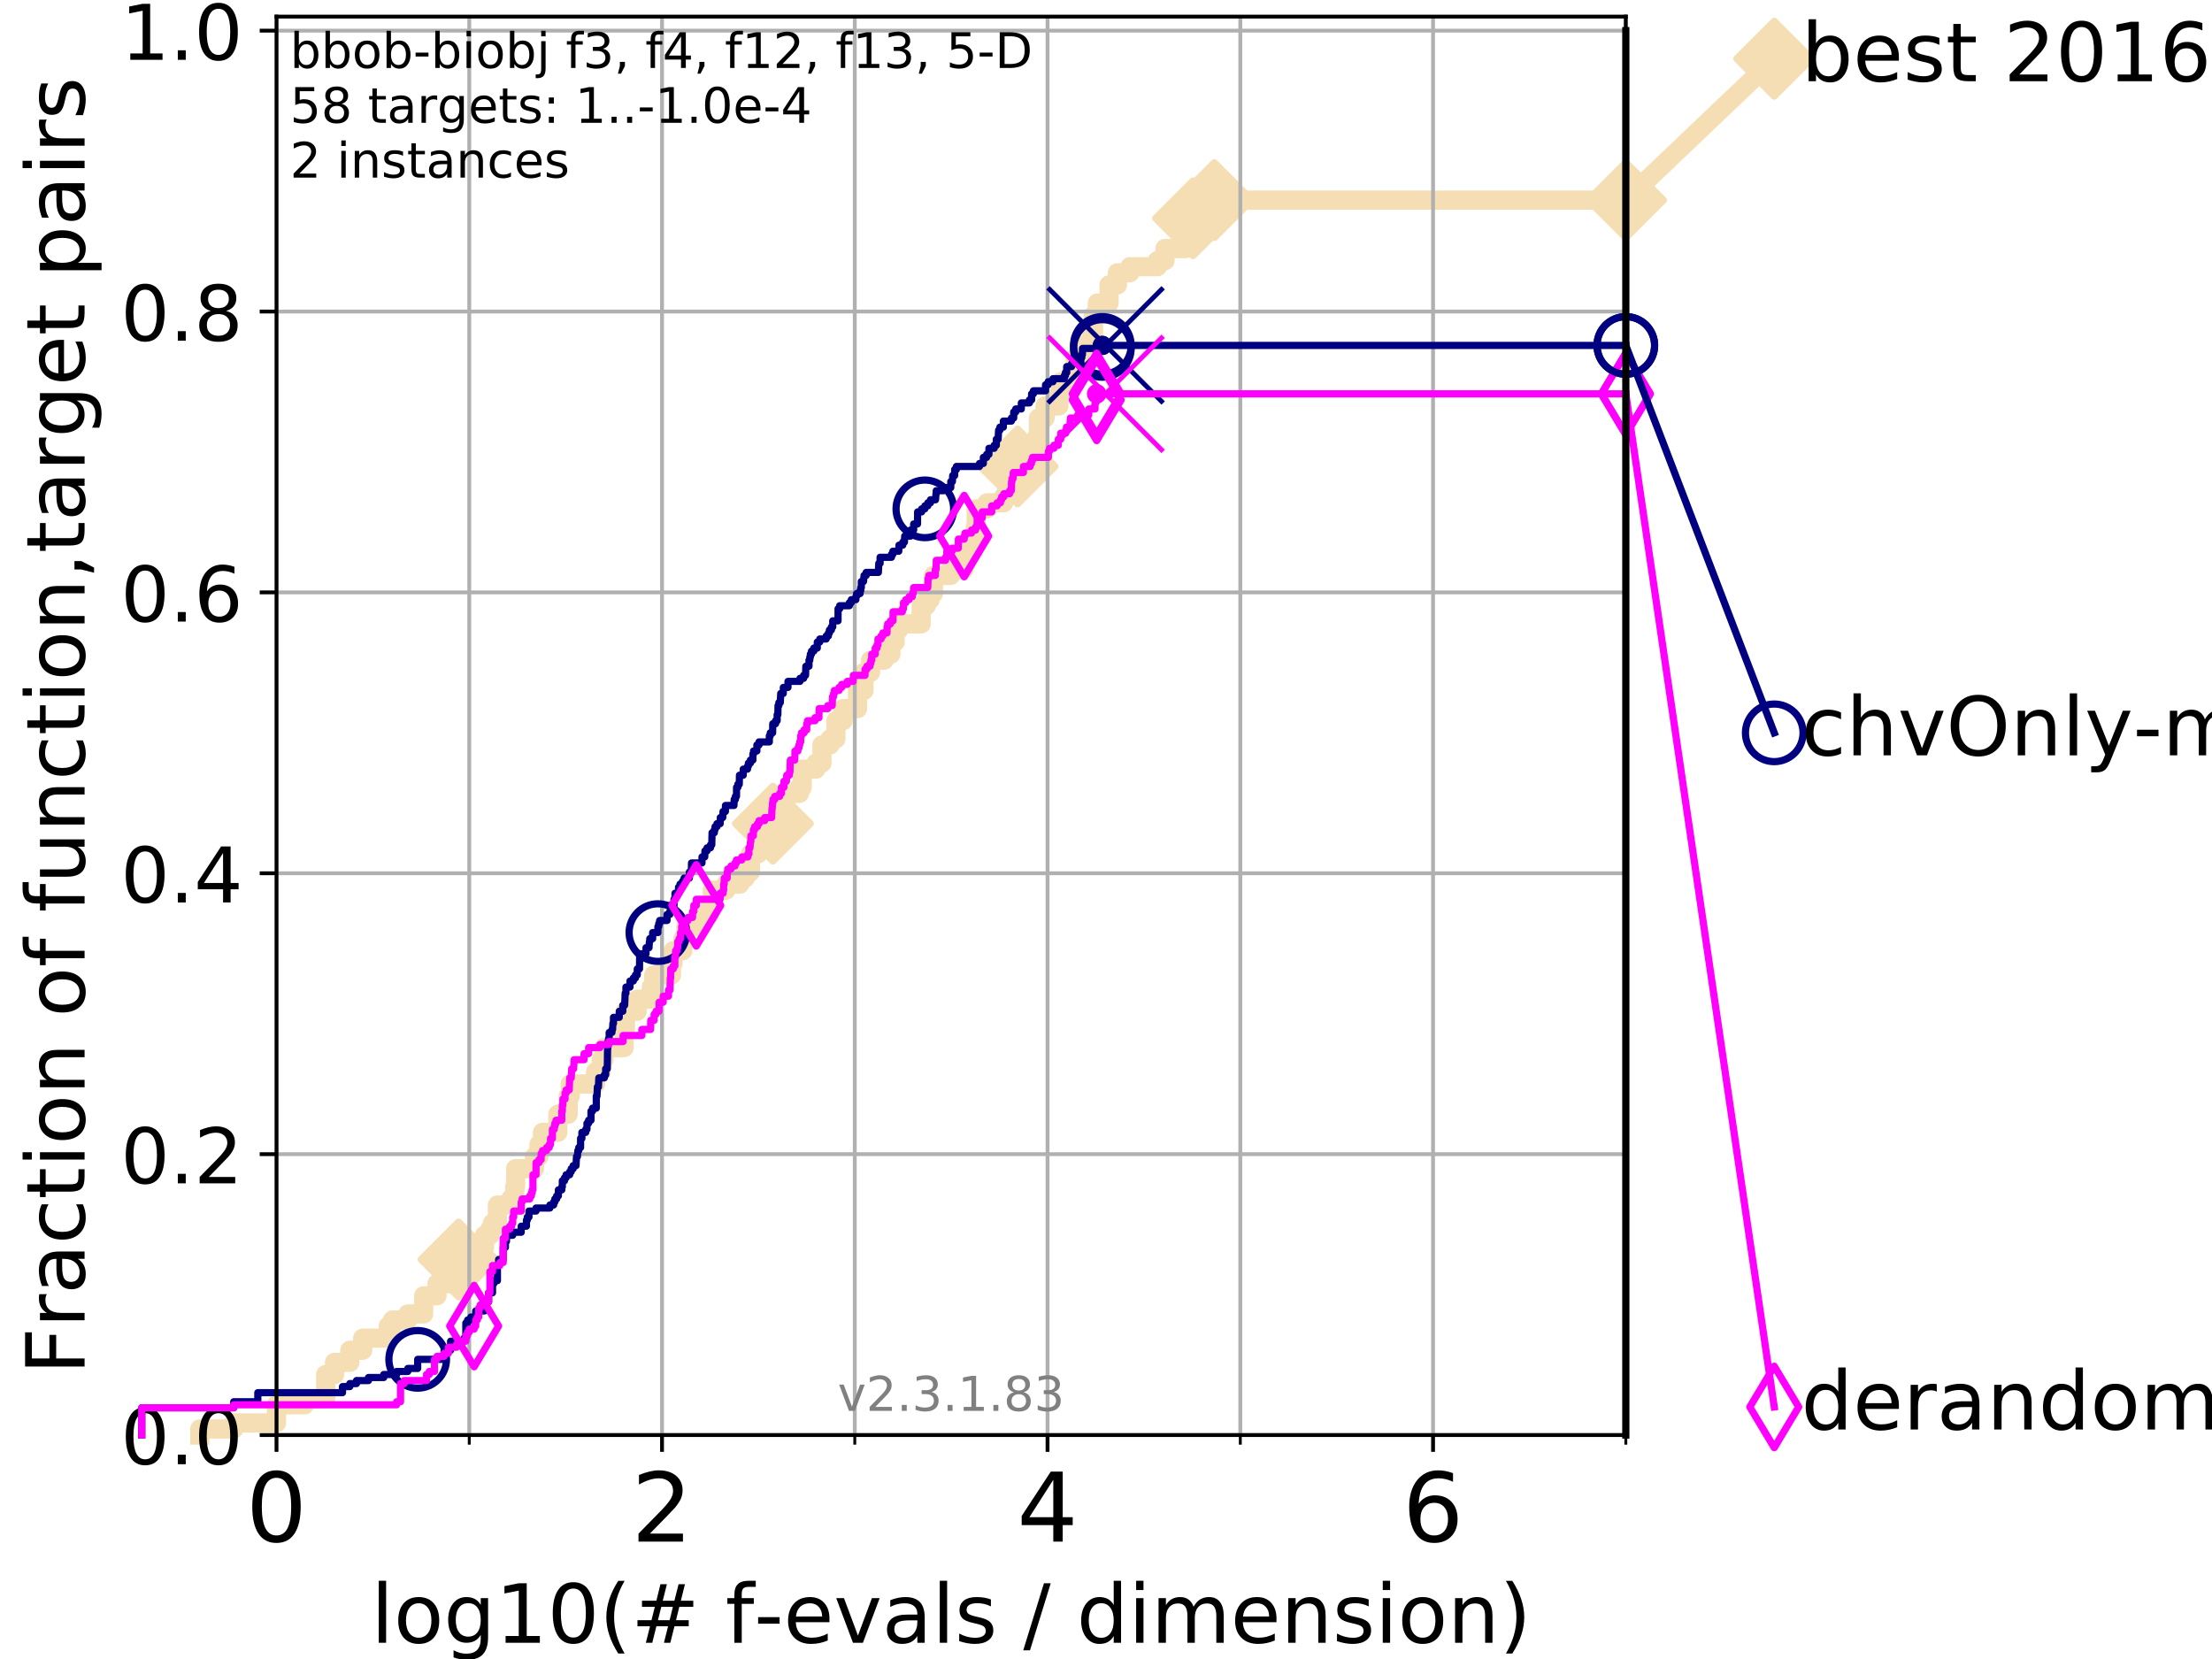 <?xml version="1.0" encoding="utf-8" standalone="no"?>
<!DOCTYPE svg PUBLIC "-//W3C//DTD SVG 1.1//EN"
  "http://www.w3.org/Graphics/SVG/1.1/DTD/svg11.dtd">
<!-- Created with matplotlib (https://matplotlib.org/) -->
<svg height="345.6pt" version="1.1" viewBox="0 0 460.8 345.6" width="460.8pt" xmlns="http://www.w3.org/2000/svg" xmlns:xlink="http://www.w3.org/1999/xlink">
 <defs>
  <style type="text/css">
*{stroke-linecap:butt;stroke-linejoin:round;}
  </style>
 </defs>
 <g id="figure_1">
  <g id="patch_1">
   <path d="M 0 345.6 
L 460.8 345.6 
L 460.8 0 
L 0 0 
z
" style="fill:#ffffff;"/>
  </g>
  <g id="axes_1">
   <g id="patch_2">
    <path d="M 57.6 298.944 
L 338.688 298.944 
L 338.688 3.456 
L 57.6 3.456 
z
" style="fill:#ffffff;"/>
   </g>
   <g id="line2d_1">
    <path d="M 41.621 298.944 
L 41.621 297.683 
L 48.692 297.683 
L 48.692 296.422 
L 57.6 296.422 
L 57.6 292.639 
L 63.468 292.639 
L 63.468 291.378 
L 67.851 291.378 
L 67.851 286.334 
L 69.688 286.334 
L 69.688 283.811 
L 72.868 283.811 
L 72.868 281.289 
L 75.556 281.289 
L 75.556 278.767 
L 80.881 278.767 
L 80.881 276.245 
L 81.776 276.245 
L 81.776 274.984 
L 84.956 274.984 
L 84.956 273.723 
L 88.256 273.723 
L 88.256 269.94 
L 91.03 269.94 
L 91.03 267.418 
L 94.715 267.418 
L 94.715 262.374 
L 95.526 262.374 
L 95.526 259.852 
L 100.935 259.852 
L 100.935 257.33 
L 102.06 257.33 
L 102.06 256.068 
L 102.597 256.068 
L 102.597 254.807 
L 103.623 254.807 
L 103.623 251.024 
L 106.383 251.024 
L 106.383 249.763 
L 107.213 249.763 
L 107.213 247.241 
L 107.415 247.241 
L 107.415 243.458 
L 111.346 243.458 
L 111.346 240.936 
L 112.281 240.936 
L 112.281 238.414 
L 113.023 238.414 
L 113.023 235.892 
L 116.203 235.892 
L 116.203 232.109 
L 118.364 232.109 
L 118.364 228.325 
L 118.787 228.325 
L 118.787 225.803 
L 124.063 225.803 
L 124.063 223.281 
L 125.256 223.281 
L 125.256 220.759 
L 125.823 220.759 
L 125.823 218.237 
L 130.019 218.237 
L 130.019 214.454 
L 130.291 214.454 
L 130.291 210.671 
L 132.754 210.671 
L 132.754 208.149 
L 135.682 208.149 
L 135.682 205.627 
L 136.189 205.627 
L 136.189 203.105 
L 139.887 203.105 
L 139.887 200.583 
L 140.226 200.583 
L 140.226 198.06 
L 142.243 198.06 
L 142.243 195.538 
L 142.884 195.538 
L 142.884 193.016 
L 145.866 193.016 
L 145.866 190.494 
L 147.829 190.494 
L 147.829 187.972 
L 148.392 187.972 
L 148.392 185.45 
L 151.228 185.45 
L 151.228 184.189 
L 154.098 184.189 
L 154.098 182.928 
L 155.245 182.928 
L 155.245 181.667 
L 156.334 181.667 
L 156.334 177.884 
L 157.91 177.884 
L 157.91 175.362 
L 160.365 175.362 
L 160.365 171.578 
L 161.008 171.578 
L 161.008 167.795 
L 161.574 167.795 
L 161.574 166.534 
L 163.646 166.534 
L 163.646 165.273 
L 166.541 165.273 
L 166.541 164.012 
L 167.119 164.012 
L 167.119 160.229 
L 169.964 160.229 
L 169.964 158.968 
L 171.227 158.968 
L 171.227 155.185 
L 172.905 155.185 
L 172.905 153.924 
L 174.136 153.924 
L 174.136 150.141 
L 175.638 150.141 
L 175.638 147.619 
L 178.649 147.619 
L 178.649 143.835 
L 179.987 143.835 
L 179.987 140.052 
L 181.359 140.052 
L 181.359 137.53 
L 184.196 137.53 
L 184.196 136.269 
L 185.596 136.269 
L 185.596 133.747 
L 186.475 133.747 
L 186.475 131.225 
L 187.192 131.225 
L 187.192 129.964 
L 191.9 129.964 
L 191.9 126.181 
L 192.97 126.181 
L 192.97 124.92 
L 193.77 124.92 
L 193.77 123.659 
L 194.45 123.659 
L 194.45 119.876 
L 198.022 119.876 
L 198.022 118.615 
L 200.822 118.615 
L 200.822 114.831 
L 201.671 114.831 
L 201.671 113.57 
L 203.18 113.57 
L 203.18 109.787 
L 203.362 109.787 
L 203.362 106.004 
L 205.617 106.004 
L 205.617 104.743 
L 209.084 104.743 
L 209.084 103.482 
L 209.731 103.482 
L 209.731 99.699 
L 210.963 99.699 
L 210.963 97.177 
L 211.982 97.177 
L 211.982 93.394 
L 216.034 93.394 
L 216.034 90.872 
L 216.332 90.872 
L 216.332 87.088 
L 217.714 87.088 
L 217.714 84.566 
L 220.571 84.566 
L 220.571 82.044 
L 221.014 82.044 
L 221.014 79.522 
L 222.939 79.522 
L 222.939 78.261 
L 223.614 78.261 
L 223.614 77 
L 224.017 77 
L 224.017 74.478 
L 225.015 74.478 
L 225.015 71.956 
L 227.48 71.956 
L 227.48 69.434 
L 227.805 69.434 
L 227.805 65.651 
L 228.589 65.651 
L 228.589 63.129 
L 231.036 63.129 
L 231.036 59.346 
L 232.778 59.346 
L 232.778 56.823 
L 235.382 56.823 
L 235.382 55.562 
L 241.11 55.562 
L 241.11 54.301 
L 242.691 54.301 
L 242.691 51.779 
L 246.889 51.779 
L 246.889 49.257 
L 248.531 49.257 
L 248.531 45.474 
L 252.974 45.474 
L 252.974 41.691 
L 338.688 41.691 
L 338.688 41.691 
" style="fill:none;stroke:#f5deb3;stroke-linecap:square;stroke-width:4;"/>
   </g>
   <g id="line2d_2">
    <defs>
     <path d="M 0 7.778 
L 7.778 0 
L 0 -7.778 
L -7.778 0 
z
" id="m92879af119" style="stroke:#f5deb3;stroke-linejoin:miter;stroke-width:1.5;"/>
    </defs>
    <g>
     <use style="fill:#f5deb3;stroke:#f5deb3;stroke-linejoin:miter;stroke-width:1.5;" x="95.526" xlink:href="#m92879af119" y="262.374"/>
     <use style="fill:#f5deb3;stroke:#f5deb3;stroke-linejoin:miter;stroke-width:1.5;" x="161.008" xlink:href="#m92879af119" y="171.578"/>
     <use style="fill:#f5deb3;stroke:#f5deb3;stroke-linejoin:miter;stroke-width:1.5;" x="211.982" xlink:href="#m92879af119" y="97.177"/>
     <use style="fill:#f5deb3;stroke:#f5deb3;stroke-linejoin:miter;stroke-width:1.5;" x="248.531" xlink:href="#m92879af119" y="45.474"/>
     <use style="fill:#f5deb3;stroke:#f5deb3;stroke-linejoin:miter;stroke-width:1.5;" x="252.974" xlink:href="#m92879af119" y="41.691"/>
     <use style="fill:#f5deb3;stroke:#f5deb3;stroke-linejoin:miter;stroke-width:1.5;" x="338.688" xlink:href="#m92879af119" y="41.691"/>
    </g>
   </g>
   <g id="line2d_3">
    <path style="fill:none;stroke:#f5deb3;stroke-linecap:square;stroke-width:4;"/>
    <g/>
   </g>
   <g id="line2d_4">
    <path d="M 338.688 41.691 
L 369.608 12.233 
" style="fill:none;stroke:#f5deb3;stroke-linecap:square;stroke-width:4;"/>
    <g>
     <use style="fill:#f5deb3;stroke:#f5deb3;stroke-linejoin:miter;stroke-width:1.5;" x="338.688" xlink:href="#m92879af119" y="41.691"/>
     <use style="fill:#f5deb3;stroke:#f5deb3;stroke-linejoin:miter;stroke-width:1.5;" x="369.608" xlink:href="#m92879af119" y="12.233"/>
    </g>
   </g>
   <g id="matplotlib.axis_1">
    <g id="xtick_1">
     <g id="line2d_5">
      <path clip-path="url(#pfe630870e0)" d="M 57.6 298.944 
L 57.6 3.456 
" style="fill:none;stroke:#b0b0b0;stroke-linecap:square;stroke-width:0.8;"/>
     </g>
     <g id="line2d_6">
      <defs>
       <path d="M 0 0 
L 0 3.5 
" id="m19943419f0" style="stroke:#000000;stroke-width:0.8;"/>
      </defs>
      <g>
       <use style="stroke:#000000;stroke-width:0.8;" x="57.6" xlink:href="#m19943419f0" y="298.944"/>
      </g>
     </g>
     <g id="text_1">
      <!-- 0 -->
      <defs>
       <path d="M 31.781 66.406 
Q 24.172 66.406 20.328 58.906 
Q 16.5 51.422 16.5 36.375 
Q 16.5 21.391 20.328 13.891 
Q 24.172 6.391 31.781 6.391 
Q 39.453 6.391 43.281 13.891 
Q 47.125 21.391 47.125 36.375 
Q 47.125 51.422 43.281 58.906 
Q 39.453 66.406 31.781 66.406 
z
M 31.781 74.219 
Q 44.047 74.219 50.516 64.516 
Q 56.984 54.828 56.984 36.375 
Q 56.984 17.969 50.516 8.266 
Q 44.047 -1.422 31.781 -1.422 
Q 19.531 -1.422 13.062 8.266 
Q 6.594 17.969 6.594 36.375 
Q 6.594 54.828 13.062 64.516 
Q 19.531 74.219 31.781 74.219 
z
" id="DejaVuSans-48"/>
      </defs>
      <g transform="translate(51.237 321.141)scale(0.2 -0.2)">
       <use xlink:href="#DejaVuSans-48"/>
      </g>
     </g>
    </g>
    <g id="xtick_2">
     <g id="line2d_7">
      <path clip-path="url(#pfe630870e0)" d="M 137.911 298.944 
L 137.911 3.456 
" style="fill:none;stroke:#b0b0b0;stroke-linecap:square;stroke-width:0.8;"/>
     </g>
     <g id="line2d_8">
      <g>
       <use style="stroke:#000000;stroke-width:0.8;" x="137.911" xlink:href="#m19943419f0" y="298.944"/>
      </g>
     </g>
     <g id="text_2">
      <!-- 2 -->
      <defs>
       <path d="M 19.188 8.297 
L 53.609 8.297 
L 53.609 0 
L 7.328 0 
L 7.328 8.297 
Q 12.938 14.109 22.625 23.891 
Q 32.328 33.688 34.812 36.531 
Q 39.547 41.844 41.422 45.531 
Q 43.312 49.219 43.312 52.781 
Q 43.312 58.594 39.234 62.25 
Q 35.156 65.922 28.609 65.922 
Q 23.969 65.922 18.812 64.312 
Q 13.672 62.703 7.812 59.422 
L 7.812 69.391 
Q 13.766 71.781 18.938 73 
Q 24.125 74.219 28.422 74.219 
Q 39.75 74.219 46.484 68.547 
Q 53.219 62.891 53.219 53.422 
Q 53.219 48.922 51.531 44.891 
Q 49.859 40.875 45.406 35.406 
Q 44.188 33.984 37.641 27.219 
Q 31.109 20.453 19.188 8.297 
z
" id="DejaVuSans-50"/>
      </defs>
      <g transform="translate(131.548 321.141)scale(0.2 -0.2)">
       <use xlink:href="#DejaVuSans-50"/>
      </g>
     </g>
    </g>
    <g id="xtick_3">
     <g id="line2d_9">
      <path clip-path="url(#pfe630870e0)" d="M 218.222 298.944 
L 218.222 3.456 
" style="fill:none;stroke:#b0b0b0;stroke-linecap:square;stroke-width:0.8;"/>
     </g>
     <g id="line2d_10">
      <g>
       <use style="stroke:#000000;stroke-width:0.8;" x="218.222" xlink:href="#m19943419f0" y="298.944"/>
      </g>
     </g>
     <g id="text_3">
      <!-- 4 -->
      <defs>
       <path d="M 37.797 64.312 
L 12.891 25.391 
L 37.797 25.391 
z
M 35.203 72.906 
L 47.609 72.906 
L 47.609 25.391 
L 58.016 25.391 
L 58.016 17.188 
L 47.609 17.188 
L 47.609 0 
L 37.797 0 
L 37.797 17.188 
L 4.891 17.188 
L 4.891 26.703 
z
" id="DejaVuSans-52"/>
      </defs>
      <g transform="translate(211.859 321.141)scale(0.2 -0.2)">
       <use xlink:href="#DejaVuSans-52"/>
      </g>
     </g>
    </g>
    <g id="xtick_4">
     <g id="line2d_11">
      <path clip-path="url(#pfe630870e0)" d="M 298.533 298.944 
L 298.533 3.456 
" style="fill:none;stroke:#b0b0b0;stroke-linecap:square;stroke-width:0.8;"/>
     </g>
     <g id="line2d_12">
      <g>
       <use style="stroke:#000000;stroke-width:0.8;" x="298.533" xlink:href="#m19943419f0" y="298.944"/>
      </g>
     </g>
     <g id="text_4">
      <!-- 6 -->
      <defs>
       <path d="M 33.016 40.375 
Q 26.375 40.375 22.484 35.828 
Q 18.609 31.297 18.609 23.391 
Q 18.609 15.531 22.484 10.953 
Q 26.375 6.391 33.016 6.391 
Q 39.656 6.391 43.531 10.953 
Q 47.406 15.531 47.406 23.391 
Q 47.406 31.297 43.531 35.828 
Q 39.656 40.375 33.016 40.375 
z
M 52.594 71.297 
L 52.594 62.312 
Q 48.875 64.062 45.094 64.984 
Q 41.312 65.922 37.594 65.922 
Q 27.828 65.922 22.672 59.328 
Q 17.531 52.734 16.797 39.406 
Q 19.672 43.656 24.016 45.922 
Q 28.375 48.188 33.594 48.188 
Q 44.578 48.188 50.953 41.516 
Q 57.328 34.859 57.328 23.391 
Q 57.328 12.156 50.688 5.359 
Q 44.047 -1.422 33.016 -1.422 
Q 20.359 -1.422 13.672 8.266 
Q 6.984 17.969 6.984 36.375 
Q 6.984 53.656 15.188 63.938 
Q 23.391 74.219 37.203 74.219 
Q 40.922 74.219 44.703 73.484 
Q 48.484 72.75 52.594 71.297 
z
" id="DejaVuSans-54"/>
      </defs>
      <g transform="translate(292.17 321.141)scale(0.2 -0.2)">
       <use xlink:href="#DejaVuSans-54"/>
      </g>
     </g>
    </g>
    <g id="xtick_5">
     <g id="line2d_13">
      <path clip-path="url(#pfe630870e0)" d="M 97.755 298.944 
L 97.755 3.456 
" style="fill:none;stroke:#b0b0b0;stroke-linecap:square;stroke-width:0.8;"/>
     </g>
     <g id="line2d_14">
      <defs>
       <path d="M 0 0 
L 0 2 
" id="m9b6f2a33b1" style="stroke:#000000;stroke-width:0.6;"/>
      </defs>
      <g>
       <use style="stroke:#000000;stroke-width:0.6;" x="97.755" xlink:href="#m9b6f2a33b1" y="298.944"/>
      </g>
     </g>
    </g>
    <g id="xtick_6">
     <g id="line2d_15">
      <path clip-path="url(#pfe630870e0)" d="M 178.066 298.944 
L 178.066 3.456 
" style="fill:none;stroke:#b0b0b0;stroke-linecap:square;stroke-width:0.8;"/>
     </g>
     <g id="line2d_16">
      <g>
       <use style="stroke:#000000;stroke-width:0.6;" x="178.066" xlink:href="#m9b6f2a33b1" y="298.944"/>
      </g>
     </g>
    </g>
    <g id="xtick_7">
     <g id="line2d_17">
      <path clip-path="url(#pfe630870e0)" d="M 258.377 298.944 
L 258.377 3.456 
" style="fill:none;stroke:#b0b0b0;stroke-linecap:square;stroke-width:0.8;"/>
     </g>
     <g id="line2d_18">
      <g>
       <use style="stroke:#000000;stroke-width:0.6;" x="258.377" xlink:href="#m9b6f2a33b1" y="298.944"/>
      </g>
     </g>
    </g>
    <g id="xtick_8">
     <g id="line2d_19">
      <path clip-path="url(#pfe630870e0)" d="M 338.688 298.944 
L 338.688 3.456 
" style="fill:none;stroke:#b0b0b0;stroke-linecap:square;stroke-width:0.8;"/>
     </g>
     <g id="line2d_20">
      <g>
       <use style="stroke:#000000;stroke-width:0.6;" x="338.688" xlink:href="#m9b6f2a33b1" y="298.944"/>
      </g>
     </g>
    </g>
    <g id="text_5">
     <!-- log10(# f-evals / dimension) -->
     <defs>
      <path d="M 9.422 75.984 
L 18.406 75.984 
L 18.406 0 
L 9.422 0 
z
" id="DejaVuSans-108"/>
      <path d="M 30.609 48.391 
Q 23.391 48.391 19.188 42.75 
Q 14.984 37.109 14.984 27.297 
Q 14.984 17.484 19.156 11.844 
Q 23.344 6.203 30.609 6.203 
Q 37.797 6.203 41.984 11.859 
Q 46.188 17.531 46.188 27.297 
Q 46.188 37.016 41.984 42.703 
Q 37.797 48.391 30.609 48.391 
z
M 30.609 56 
Q 42.328 56 49.016 48.375 
Q 55.719 40.766 55.719 27.297 
Q 55.719 13.875 49.016 6.219 
Q 42.328 -1.422 30.609 -1.422 
Q 18.844 -1.422 12.172 6.219 
Q 5.516 13.875 5.516 27.297 
Q 5.516 40.766 12.172 48.375 
Q 18.844 56 30.609 56 
z
" id="DejaVuSans-111"/>
      <path d="M 45.406 27.984 
Q 45.406 37.75 41.375 43.109 
Q 37.359 48.484 30.078 48.484 
Q 22.859 48.484 18.828 43.109 
Q 14.797 37.75 14.797 27.984 
Q 14.797 18.266 18.828 12.891 
Q 22.859 7.516 30.078 7.516 
Q 37.359 7.516 41.375 12.891 
Q 45.406 18.266 45.406 27.984 
z
M 54.391 6.781 
Q 54.391 -7.172 48.188 -13.984 
Q 42 -20.797 29.203 -20.797 
Q 24.469 -20.797 20.266 -20.094 
Q 16.062 -19.391 12.109 -17.922 
L 12.109 -9.188 
Q 16.062 -11.328 19.922 -12.344 
Q 23.781 -13.375 27.781 -13.375 
Q 36.625 -13.375 41.016 -8.766 
Q 45.406 -4.156 45.406 5.172 
L 45.406 9.625 
Q 42.625 4.781 38.281 2.391 
Q 33.938 0 27.875 0 
Q 17.828 0 11.672 7.656 
Q 5.516 15.328 5.516 27.984 
Q 5.516 40.672 11.672 48.328 
Q 17.828 56 27.875 56 
Q 33.938 56 38.281 53.609 
Q 42.625 51.219 45.406 46.391 
L 45.406 54.688 
L 54.391 54.688 
z
" id="DejaVuSans-103"/>
      <path d="M 12.406 8.297 
L 28.516 8.297 
L 28.516 63.922 
L 10.984 60.406 
L 10.984 69.391 
L 28.422 72.906 
L 38.281 72.906 
L 38.281 8.297 
L 54.391 8.297 
L 54.391 0 
L 12.406 0 
z
" id="DejaVuSans-49"/>
      <path d="M 31 75.875 
Q 24.469 64.656 21.281 53.656 
Q 18.109 42.672 18.109 31.391 
Q 18.109 20.125 21.312 9.062 
Q 24.516 -2 31 -13.188 
L 23.188 -13.188 
Q 15.875 -1.703 12.234 9.375 
Q 8.594 20.453 8.594 31.391 
Q 8.594 42.281 12.203 53.312 
Q 15.828 64.359 23.188 75.875 
z
" id="DejaVuSans-40"/>
      <path d="M 51.125 44 
L 36.922 44 
L 32.812 27.688 
L 47.125 27.688 
z
M 43.797 71.781 
L 38.719 51.516 
L 52.984 51.516 
L 58.109 71.781 
L 65.922 71.781 
L 60.891 51.516 
L 76.125 51.516 
L 76.125 44 
L 58.984 44 
L 54.984 27.688 
L 70.516 27.688 
L 70.516 20.219 
L 53.078 20.219 
L 48 0 
L 40.188 0 
L 45.219 20.219 
L 30.906 20.219 
L 25.875 0 
L 18.016 0 
L 23.094 20.219 
L 7.719 20.219 
L 7.719 27.688 
L 24.906 27.688 
L 29 44 
L 13.281 44 
L 13.281 51.516 
L 30.906 51.516 
L 35.891 71.781 
z
" id="DejaVuSans-35"/>
      <path id="DejaVuSans-32"/>
      <path d="M 37.109 75.984 
L 37.109 68.5 
L 28.516 68.5 
Q 23.688 68.5 21.797 66.547 
Q 19.922 64.594 19.922 59.516 
L 19.922 54.688 
L 34.719 54.688 
L 34.719 47.703 
L 19.922 47.703 
L 19.922 0 
L 10.891 0 
L 10.891 47.703 
L 2.297 47.703 
L 2.297 54.688 
L 10.891 54.688 
L 10.891 58.5 
Q 10.891 67.625 15.141 71.797 
Q 19.391 75.984 28.609 75.984 
z
" id="DejaVuSans-102"/>
      <path d="M 4.891 31.391 
L 31.203 31.391 
L 31.203 23.391 
L 4.891 23.391 
z
" id="DejaVuSans-45"/>
      <path d="M 56.203 29.594 
L 56.203 25.203 
L 14.891 25.203 
Q 15.484 15.922 20.484 11.062 
Q 25.484 6.203 34.422 6.203 
Q 39.594 6.203 44.453 7.469 
Q 49.312 8.734 54.109 11.281 
L 54.109 2.781 
Q 49.266 0.734 44.188 -0.344 
Q 39.109 -1.422 33.891 -1.422 
Q 20.797 -1.422 13.156 6.188 
Q 5.516 13.812 5.516 26.812 
Q 5.516 40.234 12.766 48.109 
Q 20.016 56 32.328 56 
Q 43.359 56 49.781 48.891 
Q 56.203 41.797 56.203 29.594 
z
M 47.219 32.234 
Q 47.125 39.594 43.094 43.984 
Q 39.062 48.391 32.422 48.391 
Q 24.906 48.391 20.391 44.141 
Q 15.875 39.891 15.188 32.172 
z
" id="DejaVuSans-101"/>
      <path d="M 2.984 54.688 
L 12.5 54.688 
L 29.594 8.797 
L 46.688 54.688 
L 56.203 54.688 
L 35.688 0 
L 23.484 0 
z
" id="DejaVuSans-118"/>
      <path d="M 34.281 27.484 
Q 23.391 27.484 19.188 25 
Q 14.984 22.516 14.984 16.5 
Q 14.984 11.719 18.141 8.906 
Q 21.297 6.109 26.703 6.109 
Q 34.188 6.109 38.703 11.406 
Q 43.219 16.703 43.219 25.484 
L 43.219 27.484 
z
M 52.203 31.203 
L 52.203 0 
L 43.219 0 
L 43.219 8.297 
Q 40.141 3.328 35.547 0.953 
Q 30.953 -1.422 24.312 -1.422 
Q 15.922 -1.422 10.953 3.297 
Q 6 8.016 6 15.922 
Q 6 25.141 12.172 29.828 
Q 18.359 34.516 30.609 34.516 
L 43.219 34.516 
L 43.219 35.406 
Q 43.219 41.609 39.141 45 
Q 35.062 48.391 27.688 48.391 
Q 23 48.391 18.547 47.266 
Q 14.109 46.141 10.016 43.891 
L 10.016 52.203 
Q 14.938 54.109 19.578 55.047 
Q 24.219 56 28.609 56 
Q 40.484 56 46.344 49.844 
Q 52.203 43.703 52.203 31.203 
z
" id="DejaVuSans-97"/>
      <path d="M 44.281 53.078 
L 44.281 44.578 
Q 40.484 46.531 36.375 47.5 
Q 32.281 48.484 27.875 48.484 
Q 21.188 48.484 17.844 46.438 
Q 14.5 44.391 14.5 40.281 
Q 14.5 37.156 16.891 35.375 
Q 19.281 33.594 26.516 31.984 
L 29.594 31.297 
Q 39.156 29.25 43.188 25.516 
Q 47.219 21.781 47.219 15.094 
Q 47.219 7.469 41.188 3.016 
Q 35.156 -1.422 24.609 -1.422 
Q 20.219 -1.422 15.453 -0.562 
Q 10.688 0.297 5.422 2 
L 5.422 11.281 
Q 10.406 8.688 15.234 7.391 
Q 20.062 6.109 24.812 6.109 
Q 31.156 6.109 34.562 8.281 
Q 37.984 10.453 37.984 14.406 
Q 37.984 18.062 35.516 20.016 
Q 33.062 21.969 24.703 23.781 
L 21.578 24.516 
Q 13.234 26.266 9.516 29.906 
Q 5.812 33.547 5.812 39.891 
Q 5.812 47.609 11.281 51.797 
Q 16.75 56 26.812 56 
Q 31.781 56 36.172 55.266 
Q 40.578 54.547 44.281 53.078 
z
" id="DejaVuSans-115"/>
      <path d="M 25.391 72.906 
L 33.688 72.906 
L 8.297 -9.281 
L 0 -9.281 
z
" id="DejaVuSans-47"/>
      <path d="M 45.406 46.391 
L 45.406 75.984 
L 54.391 75.984 
L 54.391 0 
L 45.406 0 
L 45.406 8.203 
Q 42.578 3.328 38.25 0.953 
Q 33.938 -1.422 27.875 -1.422 
Q 17.969 -1.422 11.734 6.484 
Q 5.516 14.406 5.516 27.297 
Q 5.516 40.188 11.734 48.094 
Q 17.969 56 27.875 56 
Q 33.938 56 38.25 53.625 
Q 42.578 51.266 45.406 46.391 
z
M 14.797 27.297 
Q 14.797 17.391 18.875 11.75 
Q 22.953 6.109 30.078 6.109 
Q 37.203 6.109 41.297 11.75 
Q 45.406 17.391 45.406 27.297 
Q 45.406 37.203 41.297 42.844 
Q 37.203 48.484 30.078 48.484 
Q 22.953 48.484 18.875 42.844 
Q 14.797 37.203 14.797 27.297 
z
" id="DejaVuSans-100"/>
      <path d="M 9.422 54.688 
L 18.406 54.688 
L 18.406 0 
L 9.422 0 
z
M 9.422 75.984 
L 18.406 75.984 
L 18.406 64.594 
L 9.422 64.594 
z
" id="DejaVuSans-105"/>
      <path d="M 52 44.188 
Q 55.375 50.25 60.062 53.125 
Q 64.75 56 71.094 56 
Q 79.641 56 84.281 50.016 
Q 88.922 44.047 88.922 33.016 
L 88.922 0 
L 79.891 0 
L 79.891 32.719 
Q 79.891 40.578 77.094 44.375 
Q 74.312 48.188 68.609 48.188 
Q 61.625 48.188 57.562 43.547 
Q 53.516 38.922 53.516 30.906 
L 53.516 0 
L 44.484 0 
L 44.484 32.719 
Q 44.484 40.625 41.703 44.406 
Q 38.922 48.188 33.109 48.188 
Q 26.219 48.188 22.156 43.531 
Q 18.109 38.875 18.109 30.906 
L 18.109 0 
L 9.078 0 
L 9.078 54.688 
L 18.109 54.688 
L 18.109 46.188 
Q 21.188 51.219 25.484 53.609 
Q 29.781 56 35.688 56 
Q 41.656 56 45.828 52.969 
Q 50 49.953 52 44.188 
z
" id="DejaVuSans-109"/>
      <path d="M 54.891 33.016 
L 54.891 0 
L 45.906 0 
L 45.906 32.719 
Q 45.906 40.484 42.875 44.328 
Q 39.844 48.188 33.797 48.188 
Q 26.516 48.188 22.312 43.547 
Q 18.109 38.922 18.109 30.906 
L 18.109 0 
L 9.078 0 
L 9.078 54.688 
L 18.109 54.688 
L 18.109 46.188 
Q 21.344 51.125 25.703 53.562 
Q 30.078 56 35.797 56 
Q 45.219 56 50.047 50.172 
Q 54.891 44.344 54.891 33.016 
z
" id="DejaVuSans-110"/>
      <path d="M 8.016 75.875 
L 15.828 75.875 
Q 23.141 64.359 26.781 53.312 
Q 30.422 42.281 30.422 31.391 
Q 30.422 20.453 26.781 9.375 
Q 23.141 -1.703 15.828 -13.188 
L 8.016 -13.188 
Q 14.5 -2 17.703 9.062 
Q 20.906 20.125 20.906 31.391 
Q 20.906 42.672 17.703 53.656 
Q 14.5 64.656 8.016 75.875 
z
" id="DejaVuSans-41"/>
     </defs>
     <g transform="translate(77.303 342.218)scale(0.17 -0.17)">
      <use xlink:href="#DejaVuSans-108"/>
      <use x="27.783" xlink:href="#DejaVuSans-111"/>
      <use x="88.965" xlink:href="#DejaVuSans-103"/>
      <use x="152.441" xlink:href="#DejaVuSans-49"/>
      <use x="216.064" xlink:href="#DejaVuSans-48"/>
      <use x="279.688" xlink:href="#DejaVuSans-40"/>
      <use x="318.701" xlink:href="#DejaVuSans-35"/>
      <use x="402.49" xlink:href="#DejaVuSans-32"/>
      <use x="434.277" xlink:href="#DejaVuSans-102"/>
      <use x="469.404" xlink:href="#DejaVuSans-45"/>
      <use x="505.488" xlink:href="#DejaVuSans-101"/>
      <use x="567.012" xlink:href="#DejaVuSans-118"/>
      <use x="626.191" xlink:href="#DejaVuSans-97"/>
      <use x="687.471" xlink:href="#DejaVuSans-108"/>
      <use x="715.254" xlink:href="#DejaVuSans-115"/>
      <use x="767.354" xlink:href="#DejaVuSans-32"/>
      <use x="799.141" xlink:href="#DejaVuSans-47"/>
      <use x="832.832" xlink:href="#DejaVuSans-32"/>
      <use x="864.619" xlink:href="#DejaVuSans-100"/>
      <use x="928.096" xlink:href="#DejaVuSans-105"/>
      <use x="955.879" xlink:href="#DejaVuSans-109"/>
      <use x="1053.291" xlink:href="#DejaVuSans-101"/>
      <use x="1114.814" xlink:href="#DejaVuSans-110"/>
      <use x="1178.193" xlink:href="#DejaVuSans-115"/>
      <use x="1230.293" xlink:href="#DejaVuSans-105"/>
      <use x="1258.076" xlink:href="#DejaVuSans-111"/>
      <use x="1319.258" xlink:href="#DejaVuSans-110"/>
      <use x="1382.637" xlink:href="#DejaVuSans-41"/>
     </g>
    </g>
   </g>
   <g id="matplotlib.axis_2">
    <g id="ytick_1">
     <g id="line2d_21">
      <path clip-path="url(#pfe630870e0)" d="M 57.6 298.944 
L 338.688 298.944 
" style="fill:none;stroke:#b0b0b0;stroke-linecap:square;stroke-width:0.8;"/>
     </g>
     <g id="line2d_22">
      <defs>
       <path d="M 0 0 
L -3.5 0 
" id="m08a53dd43b" style="stroke:#000000;stroke-width:0.8;"/>
      </defs>
      <g>
       <use style="stroke:#000000;stroke-width:0.8;" x="57.6" xlink:href="#m08a53dd43b" y="298.944"/>
      </g>
     </g>
     <g id="text_6">
      <!-- 0.0 -->
      <defs>
       <path d="M 10.688 12.406 
L 21 12.406 
L 21 0 
L 10.688 0 
z
" id="DejaVuSans-46"/>
      </defs>
      <g transform="translate(25.155 305.023)scale(0.16 -0.16)">
       <use xlink:href="#DejaVuSans-48"/>
       <use x="63.623" xlink:href="#DejaVuSans-46"/>
       <use x="95.41" xlink:href="#DejaVuSans-48"/>
      </g>
     </g>
    </g>
    <g id="ytick_2">
     <g id="line2d_23">
      <path clip-path="url(#pfe630870e0)" d="M 57.6 240.432 
L 338.688 240.432 
" style="fill:none;stroke:#b0b0b0;stroke-linecap:square;stroke-width:0.8;"/>
     </g>
     <g id="line2d_24">
      <g>
       <use style="stroke:#000000;stroke-width:0.8;" x="57.6" xlink:href="#m08a53dd43b" y="240.432"/>
      </g>
     </g>
     <g id="text_7">
      <!-- 0.2 -->
      <g transform="translate(25.155 246.51)scale(0.16 -0.16)">
       <use xlink:href="#DejaVuSans-48"/>
       <use x="63.623" xlink:href="#DejaVuSans-46"/>
       <use x="95.41" xlink:href="#DejaVuSans-50"/>
      </g>
     </g>
    </g>
    <g id="ytick_3">
     <g id="line2d_25">
      <path clip-path="url(#pfe630870e0)" d="M 57.6 181.919 
L 338.688 181.919 
" style="fill:none;stroke:#b0b0b0;stroke-linecap:square;stroke-width:0.8;"/>
     </g>
     <g id="line2d_26">
      <g>
       <use style="stroke:#000000;stroke-width:0.8;" x="57.6" xlink:href="#m08a53dd43b" y="181.919"/>
      </g>
     </g>
     <g id="text_8">
      <!-- 0.4 -->
      <g transform="translate(25.155 187.998)scale(0.16 -0.16)">
       <use xlink:href="#DejaVuSans-48"/>
       <use x="63.623" xlink:href="#DejaVuSans-46"/>
       <use x="95.41" xlink:href="#DejaVuSans-52"/>
      </g>
     </g>
    </g>
    <g id="ytick_4">
     <g id="line2d_27">
      <path clip-path="url(#pfe630870e0)" d="M 57.6 123.407 
L 338.688 123.407 
" style="fill:none;stroke:#b0b0b0;stroke-linecap:square;stroke-width:0.8;"/>
     </g>
     <g id="line2d_28">
      <g>
       <use style="stroke:#000000;stroke-width:0.8;" x="57.6" xlink:href="#m08a53dd43b" y="123.407"/>
      </g>
     </g>
     <g id="text_9">
      <!-- 0.6 -->
      <g transform="translate(25.155 129.485)scale(0.16 -0.16)">
       <use xlink:href="#DejaVuSans-48"/>
       <use x="63.623" xlink:href="#DejaVuSans-46"/>
       <use x="95.41" xlink:href="#DejaVuSans-54"/>
      </g>
     </g>
    </g>
    <g id="ytick_5">
     <g id="line2d_29">
      <path clip-path="url(#pfe630870e0)" d="M 57.6 64.894 
L 338.688 64.894 
" style="fill:none;stroke:#b0b0b0;stroke-linecap:square;stroke-width:0.8;"/>
     </g>
     <g id="line2d_30">
      <g>
       <use style="stroke:#000000;stroke-width:0.8;" x="57.6" xlink:href="#m08a53dd43b" y="64.894"/>
      </g>
     </g>
     <g id="text_10">
      <!-- 0.8 -->
      <defs>
       <path d="M 31.781 34.625 
Q 24.75 34.625 20.719 30.859 
Q 16.703 27.094 16.703 20.516 
Q 16.703 13.922 20.719 10.156 
Q 24.75 6.391 31.781 6.391 
Q 38.812 6.391 42.859 10.172 
Q 46.922 13.969 46.922 20.516 
Q 46.922 27.094 42.891 30.859 
Q 38.875 34.625 31.781 34.625 
z
M 21.922 38.812 
Q 15.578 40.375 12.031 44.719 
Q 8.5 49.078 8.5 55.328 
Q 8.5 64.062 14.719 69.141 
Q 20.953 74.219 31.781 74.219 
Q 42.672 74.219 48.875 69.141 
Q 55.078 64.062 55.078 55.328 
Q 55.078 49.078 51.531 44.719 
Q 48 40.375 41.703 38.812 
Q 48.828 37.156 52.797 32.312 
Q 56.781 27.484 56.781 20.516 
Q 56.781 9.906 50.312 4.234 
Q 43.844 -1.422 31.781 -1.422 
Q 19.734 -1.422 13.25 4.234 
Q 6.781 9.906 6.781 20.516 
Q 6.781 27.484 10.781 32.312 
Q 14.797 37.156 21.922 38.812 
z
M 18.312 54.391 
Q 18.312 48.734 21.844 45.562 
Q 25.391 42.391 31.781 42.391 
Q 38.141 42.391 41.719 45.562 
Q 45.312 48.734 45.312 54.391 
Q 45.312 60.062 41.719 63.234 
Q 38.141 66.406 31.781 66.406 
Q 25.391 66.406 21.844 63.234 
Q 18.312 60.062 18.312 54.391 
z
" id="DejaVuSans-56"/>
      </defs>
      <g transform="translate(25.155 70.973)scale(0.16 -0.16)">
       <use xlink:href="#DejaVuSans-48"/>
       <use x="63.623" xlink:href="#DejaVuSans-46"/>
       <use x="95.41" xlink:href="#DejaVuSans-56"/>
      </g>
     </g>
    </g>
    <g id="ytick_6">
     <g id="line2d_31">
      <path clip-path="url(#pfe630870e0)" d="M 57.6 6.382 
L 338.688 6.382 
" style="fill:none;stroke:#b0b0b0;stroke-linecap:square;stroke-width:0.8;"/>
     </g>
     <g id="line2d_32">
      <g>
       <use style="stroke:#000000;stroke-width:0.8;" x="57.6" xlink:href="#m08a53dd43b" y="6.382"/>
      </g>
     </g>
     <g id="text_11">
      <!-- 1.0 -->
      <g transform="translate(25.155 12.46)scale(0.16 -0.16)">
       <use xlink:href="#DejaVuSans-49"/>
       <use x="63.623" xlink:href="#DejaVuSans-46"/>
       <use x="95.41" xlink:href="#DejaVuSans-48"/>
      </g>
     </g>
    </g>
    <g id="text_12">
     <!-- Fraction of function,target pairs -->
     <defs>
      <path d="M 9.812 72.906 
L 51.703 72.906 
L 51.703 64.594 
L 19.672 64.594 
L 19.672 43.109 
L 48.578 43.109 
L 48.578 34.812 
L 19.672 34.812 
L 19.672 0 
L 9.812 0 
z
" id="DejaVuSans-70"/>
      <path d="M 41.109 46.297 
Q 39.594 47.172 37.812 47.578 
Q 36.031 48 33.891 48 
Q 26.266 48 22.188 43.047 
Q 18.109 38.094 18.109 28.812 
L 18.109 0 
L 9.078 0 
L 9.078 54.688 
L 18.109 54.688 
L 18.109 46.188 
Q 20.953 51.172 25.484 53.578 
Q 30.031 56 36.531 56 
Q 37.453 56 38.578 55.875 
Q 39.703 55.766 41.062 55.516 
z
" id="DejaVuSans-114"/>
      <path d="M 48.781 52.594 
L 48.781 44.188 
Q 44.969 46.297 41.141 47.344 
Q 37.312 48.391 33.406 48.391 
Q 24.656 48.391 19.812 42.844 
Q 14.984 37.312 14.984 27.297 
Q 14.984 17.281 19.812 11.734 
Q 24.656 6.203 33.406 6.203 
Q 37.312 6.203 41.141 7.25 
Q 44.969 8.297 48.781 10.406 
L 48.781 2.094 
Q 45.016 0.344 40.984 -0.531 
Q 36.969 -1.422 32.422 -1.422 
Q 20.062 -1.422 12.781 6.344 
Q 5.516 14.109 5.516 27.297 
Q 5.516 40.672 12.859 48.328 
Q 20.219 56 33.016 56 
Q 37.156 56 41.109 55.141 
Q 45.062 54.297 48.781 52.594 
z
" id="DejaVuSans-99"/>
      <path d="M 18.312 70.219 
L 18.312 54.688 
L 36.812 54.688 
L 36.812 47.703 
L 18.312 47.703 
L 18.312 18.016 
Q 18.312 11.328 20.141 9.422 
Q 21.969 7.516 27.594 7.516 
L 36.812 7.516 
L 36.812 0 
L 27.594 0 
Q 17.188 0 13.234 3.875 
Q 9.281 7.766 9.281 18.016 
L 9.281 47.703 
L 2.688 47.703 
L 2.688 54.688 
L 9.281 54.688 
L 9.281 70.219 
z
" id="DejaVuSans-116"/>
      <path d="M 8.5 21.578 
L 8.5 54.688 
L 17.484 54.688 
L 17.484 21.922 
Q 17.484 14.156 20.5 10.266 
Q 23.531 6.391 29.594 6.391 
Q 36.859 6.391 41.078 11.031 
Q 45.312 15.672 45.312 23.688 
L 45.312 54.688 
L 54.297 54.688 
L 54.297 0 
L 45.312 0 
L 45.312 8.406 
Q 42.047 3.422 37.719 1 
Q 33.406 -1.422 27.688 -1.422 
Q 18.266 -1.422 13.375 4.438 
Q 8.5 10.297 8.5 21.578 
z
M 31.109 56 
z
" id="DejaVuSans-117"/>
      <path d="M 11.719 12.406 
L 22.016 12.406 
L 22.016 4 
L 14.016 -11.625 
L 7.719 -11.625 
L 11.719 4 
z
" id="DejaVuSans-44"/>
      <path d="M 18.109 8.203 
L 18.109 -20.797 
L 9.078 -20.797 
L 9.078 54.688 
L 18.109 54.688 
L 18.109 46.391 
Q 20.953 51.266 25.266 53.625 
Q 29.594 56 35.594 56 
Q 45.562 56 51.781 48.094 
Q 58.016 40.188 58.016 27.297 
Q 58.016 14.406 51.781 6.484 
Q 45.562 -1.422 35.594 -1.422 
Q 29.594 -1.422 25.266 0.953 
Q 20.953 3.328 18.109 8.203 
z
M 48.688 27.297 
Q 48.688 37.203 44.609 42.844 
Q 40.531 48.484 33.406 48.484 
Q 26.266 48.484 22.188 42.844 
Q 18.109 37.203 18.109 27.297 
Q 18.109 17.391 22.188 11.75 
Q 26.266 6.109 33.406 6.109 
Q 40.531 6.109 44.609 11.75 
Q 48.688 17.391 48.688 27.297 
z
" id="DejaVuSans-112"/>
     </defs>
     <g transform="translate(17.62 286.339)rotate(-90)scale(0.17 -0.17)">
      <use xlink:href="#DejaVuSans-70"/>
      <use x="57.41" xlink:href="#DejaVuSans-114"/>
      <use x="98.523" xlink:href="#DejaVuSans-97"/>
      <use x="159.803" xlink:href="#DejaVuSans-99"/>
      <use x="214.783" xlink:href="#DejaVuSans-116"/>
      <use x="253.992" xlink:href="#DejaVuSans-105"/>
      <use x="281.775" xlink:href="#DejaVuSans-111"/>
      <use x="342.957" xlink:href="#DejaVuSans-110"/>
      <use x="406.336" xlink:href="#DejaVuSans-32"/>
      <use x="438.123" xlink:href="#DejaVuSans-111"/>
      <use x="499.305" xlink:href="#DejaVuSans-102"/>
      <use x="534.51" xlink:href="#DejaVuSans-32"/>
      <use x="566.297" xlink:href="#DejaVuSans-102"/>
      <use x="601.502" xlink:href="#DejaVuSans-117"/>
      <use x="664.881" xlink:href="#DejaVuSans-110"/>
      <use x="728.26" xlink:href="#DejaVuSans-99"/>
      <use x="783.24" xlink:href="#DejaVuSans-116"/>
      <use x="822.449" xlink:href="#DejaVuSans-105"/>
      <use x="850.232" xlink:href="#DejaVuSans-111"/>
      <use x="911.414" xlink:href="#DejaVuSans-110"/>
      <use x="974.793" xlink:href="#DejaVuSans-44"/>
      <use x="1006.58" xlink:href="#DejaVuSans-116"/>
      <use x="1045.789" xlink:href="#DejaVuSans-97"/>
      <use x="1107.068" xlink:href="#DejaVuSans-114"/>
      <use x="1148.166" xlink:href="#DejaVuSans-103"/>
      <use x="1211.643" xlink:href="#DejaVuSans-101"/>
      <use x="1273.166" xlink:href="#DejaVuSans-116"/>
      <use x="1312.375" xlink:href="#DejaVuSans-32"/>
      <use x="1344.162" xlink:href="#DejaVuSans-112"/>
      <use x="1407.639" xlink:href="#DejaVuSans-97"/>
      <use x="1468.918" xlink:href="#DejaVuSans-105"/>
      <use x="1496.701" xlink:href="#DejaVuSans-114"/>
      <use x="1537.814" xlink:href="#DejaVuSans-115"/>
     </g>
    </g>
   </g>
   <g id="line2d_33">
    <defs>
     <path d="M 0 1.5 
C 0.398 1.5 0.779 1.342 1.061 1.061 
C 1.342 0.779 1.5 0.398 1.5 0 
C 1.5 -0.398 1.342 -0.779 1.061 -1.061 
C 0.779 -1.342 0.398 -1.5 0 -1.5 
C -0.398 -1.5 -0.779 -1.342 -1.061 -1.061 
C -1.342 -0.779 -1.5 -0.398 -1.5 0 
C -1.5 0.398 -1.342 0.779 -1.061 1.061 
C -0.779 1.342 -0.398 1.5 0 1.5 
z
" id="m94ec1e9550" style="stroke:#f5deb3;"/>
    </defs>
    <g>
     <use style="fill:#f5deb3;stroke:#f5deb3;" x="252.974" xlink:href="#m94ec1e9550" y="41.691"/>
     <use style="fill:#f5deb3;stroke:#f5deb3;" x="252.974" xlink:href="#m94ec1e9550" y="41.691"/>
    </g>
   </g>
   <g id="line2d_34">
    <defs>
     <path d="M 0 1.5 
C 0.398 1.5 0.779 1.342 1.061 1.061 
C 1.342 0.779 1.5 0.398 1.5 0 
C 1.5 -0.398 1.342 -0.779 1.061 -1.061 
C 0.779 -1.342 0.398 -1.5 0 -1.5 
C -0.398 -1.5 -0.779 -1.342 -1.061 -1.061 
C -1.342 -0.779 -1.5 -0.398 -1.5 0 
C -1.5 0.398 -1.342 0.779 -1.061 1.061 
C -0.779 1.342 -0.398 1.5 0 1.5 
z
" id="mae0ea64605" style="stroke:#000080;"/>
    </defs>
    <g>
     <use style="fill:#000080;stroke:#000080;" x="229.64" xlink:href="#mae0ea64605" y="71.956"/>
     <use style="fill:#000080;stroke:#000080;" x="229.64" xlink:href="#mae0ea64605" y="71.956"/>
    </g>
   </g>
   <g id="line2d_35">
    <path d="M 29.533 298.944 
L 29.533 293.269 
L 48.692 293.269 
L 48.692 292.008 
L 53.709 292.008 
L 53.709 290.117 
L 71.35 290.117 
L 71.35 288.856 
L 72.868 288.856 
L 72.868 288.225 
L 74.263 288.225 
L 74.263 287.595 
L 76.759 287.595 
L 76.759 286.964 
L 79.939 286.964 
L 79.939 286.334 
L 82.627 286.334 
L 82.627 285.703 
L 84.956 285.703 
L 84.956 285.073 
L 87.01 285.073 
L 87.01 283.181 
L 92.504 283.181 
L 92.504 281.289 
L 93.864 281.289 
L 93.864 279.398 
L 96.676 279.398 
L 96.676 278.767 
L 97.044 278.767 
L 97.044 275.615 
L 97.403 275.615 
L 97.403 274.984 
L 98.101 274.984 
L 98.101 274.354 
L 99.098 274.354 
L 99.098 273.093 
L 100.935 273.093 
L 100.935 271.201 
L 101.786 271.201 
L 101.786 269.309 
L 102.597 269.309 
L 102.597 267.418 
L 102.859 267.418 
L 102.859 266.787 
L 103.623 266.787 
L 103.623 263.635 
L 103.871 263.635 
L 103.871 262.374 
L 104.826 262.374 
L 104.826 259.852 
L 105.285 259.852 
L 105.285 258.591 
L 105.51 258.591 
L 105.51 257.33 
L 106.803 257.33 
L 106.803 256.699 
L 108.578 256.699 
L 108.578 255.438 
L 109.668 255.438 
L 109.668 254.177 
L 109.843 254.177 
L 109.843 253.546 
L 110.189 253.546 
L 110.189 252.285 
L 111.663 252.285 
L 111.663 251.655 
L 114.552 251.655 
L 114.552 251.024 
L 115.333 251.024 
L 115.333 250.394 
L 115.586 250.394 
L 115.586 249.763 
L 115.959 249.763 
L 115.959 249.133 
L 116.323 249.133 
L 116.323 247.872 
L 117.03 247.872 
L 117.03 247.241 
L 117.145 247.241 
L 117.145 245.98 
L 117.598 245.98 
L 117.598 245.35 
L 117.931 245.35 
L 117.931 244.719 
L 118.682 244.719 
L 118.682 244.089 
L 118.994 244.089 
L 118.994 243.458 
L 119.402 243.458 
L 119.402 242.828 
L 119.997 242.828 
L 120.094 240.936 
L 120.287 240.936 
L 120.382 239.675 
L 120.572 239.675 
L 120.572 239.044 
L 120.945 239.044 
L 120.945 237.153 
L 121.219 237.153 
L 121.219 235.892 
L 122.018 235.892 
L 122.018 235.261 
L 122.277 235.261 
L 122.277 234 
L 122.615 234 
L 122.615 233.37 
L 123.111 233.37 
L 123.111 231.478 
L 123.434 231.478 
L 123.434 230.848 
L 124.216 230.848 
L 124.216 228.325 
L 124.369 228.325 
L 124.444 226.434 
L 124.669 226.434 
L 124.744 224.542 
L 125.892 224.542 
L 125.892 223.912 
L 126.168 223.912 
L 126.168 222.651 
L 126.507 222.651 
L 126.574 218.237 
L 126.64 218.237 
L 126.64 216.976 
L 126.773 216.976 
L 126.773 216.346 
L 126.905 216.346 
L 126.905 215.085 
L 127.485 215.085 
L 127.485 214.454 
L 127.611 214.454 
L 127.674 213.193 
L 127.799 213.193 
L 127.799 211.932 
L 129.002 211.932 
L 129.002 210.671 
L 129.742 210.671 
L 129.742 209.41 
L 130.128 209.41 
L 130.237 206.888 
L 130.398 206.888 
L 130.398 205.627 
L 131.236 205.627 
L 131.236 204.366 
L 131.938 204.366 
L 131.938 203.735 
L 132.375 203.735 
L 132.375 203.105 
L 132.754 203.105 
L 132.754 201.844 
L 133.216 201.844 
L 133.262 198.691 
L 134.577 198.691 
L 134.577 197.43 
L 135.199 197.43 
L 135.281 196.169 
L 135.362 196.169 
L 135.362 195.538 
L 135.957 195.538 
L 135.957 194.277 
L 137.053 194.277 
L 137.053 193.016 
L 137.235 193.016 
L 137.235 192.386 
L 137.416 192.386 
L 137.416 191.755 
L 138.96 191.755 
L 138.96 190.494 
L 139.541 190.494 
L 139.541 189.864 
L 139.668 189.864 
L 139.668 188.603 
L 140.409 188.603 
L 140.409 187.342 
L 140.619 187.342 
L 140.619 186.08 
L 141.35 186.08 
L 141.35 184.819 
L 141.662 184.819 
L 141.662 184.189 
L 142.189 184.189 
L 142.189 183.558 
L 142.513 183.558 
L 142.513 182.928 
L 143.603 182.928 
L 143.603 181.667 
L 144.026 181.667 
L 144.051 179.775 
L 146.238 179.775 
L 146.238 178.514 
L 146.812 178.514 
L 146.854 177.253 
L 147.287 177.253 
L 147.287 176.623 
L 148.006 176.623 
L 148.006 175.992 
L 148.277 175.992 
L 148.335 173.47 
L 148.808 173.47 
L 148.808 172.84 
L 148.957 172.84 
L 148.957 172.209 
L 149.359 172.209 
L 149.359 171.578 
L 150.034 171.578 
L 150.051 170.317 
L 150.565 170.317 
L 150.616 169.056 
L 151.113 169.056 
L 151.13 167.795 
L 152.9 167.795 
L 152.944 166.534 
L 153.193 166.534 
L 153.193 165.904 
L 153.424 165.904 
L 153.438 164.012 
L 153.708 164.012 
L 153.708 163.382 
L 154.002 163.382 
L 154.043 161.49 
L 154.827 161.49 
L 154.827 160.229 
L 155.717 160.229 
L 155.717 159.599 
L 155.904 159.599 
L 155.904 158.968 
L 156.322 158.968 
L 156.322 158.338 
L 156.836 158.338 
L 156.836 157.076 
L 156.977 157.076 
L 156.977 156.446 
L 157.675 156.446 
L 157.675 155.185 
L 158.119 155.185 
L 158.119 154.554 
L 160.269 154.554 
L 160.269 153.293 
L 160.461 153.293 
L 160.461 152.663 
L 160.952 152.663 
L 160.98 150.771 
L 161.565 150.771 
L 161.565 150.141 
L 161.894 150.141 
L 161.894 148.88 
L 162.043 148.88 
L 162.078 146.988 
L 162.252 146.988 
L 162.252 146.358 
L 162.551 146.358 
L 162.636 144.466 
L 163.169 144.466 
L 163.185 143.205 
L 164.149 143.205 
L 164.149 141.944 
L 166.649 141.944 
L 166.649 141.313 
L 167.417 141.313 
L 167.417 140.683 
L 167.811 140.683 
L 167.874 138.791 
L 168.524 138.791 
L 168.524 137.53 
L 168.698 137.53 
L 168.698 136.9 
L 168.811 136.9 
L 168.811 136.269 
L 169.047 136.269 
L 169.047 135.639 
L 169.532 135.639 
L 169.532 135.008 
L 170.256 135.008 
L 170.256 133.747 
L 170.767 133.747 
L 170.767 133.117 
L 172.113 133.117 
L 172.113 132.486 
L 172.573 132.486 
L 172.573 131.856 
L 172.787 131.856 
L 172.787 131.225 
L 173.198 131.225 
L 173.198 130.595 
L 173.477 130.595 
L 173.477 129.333 
L 174.576 129.333 
L 174.584 126.811 
L 174.926 126.811 
L 174.926 126.181 
L 176.943 126.181 
L 176.943 125.55 
L 177.34 125.55 
L 177.34 124.92 
L 178.292 124.92 
L 178.292 124.289 
L 178.432 124.289 
L 178.432 123.659 
L 179.168 123.659 
L 179.168 123.028 
L 179.308 123.028 
L 179.308 122.398 
L 179.431 122.398 
L 179.431 121.137 
L 179.889 121.137 
L 179.999 119.876 
L 180.434 119.876 
L 180.434 119.245 
L 182.982 119.245 
L 183.066 117.354 
L 183.339 117.354 
L 183.339 116.093 
L 185.709 116.093 
L 185.709 115.462 
L 185.999 115.462 
L 185.999 114.831 
L 187.234 114.831 
L 187.273 113.57 
L 188.063 113.57 
L 188.063 112.94 
L 188.41 112.94 
L 188.467 111.679 
L 189.682 111.679 
L 189.682 110.418 
L 190.333 110.418 
L 190.333 109.157 
L 191.134 109.157 
L 191.156 106.635 
L 191.995 106.635 
L 191.995 106.004 
L 192.664 106.004 
L 192.664 105.374 
L 193.286 105.374 
L 193.286 104.743 
L 193.834 104.743 
L 193.834 104.113 
L 194.89 104.113 
L 194.983 102.852 
L 195.036 102.852 
L 195.036 102.221 
L 196.565 102.221 
L 196.565 101.591 
L 198.064 101.591 
L 198.064 100.329 
L 198.401 100.329 
L 198.466 99.068 
L 198.874 99.068 
L 198.874 97.807 
L 199.233 97.807 
L 199.233 97.177 
L 204.046 97.177 
L 204.046 96.546 
L 204.852 96.546 
L 204.852 95.285 
L 205.536 95.285 
L 205.536 94.655 
L 206.013 94.655 
L 206.013 93.394 
L 207.105 93.394 
L 207.105 92.763 
L 207.554 92.763 
L 207.554 91.502 
L 207.929 91.502 
L 208.025 89.611 
L 208.302 89.611 
L 208.302 88.98 
L 209.017 88.98 
L 209.017 87.719 
L 210.695 87.719 
L 210.695 87.088 
L 211.172 87.088 
L 211.172 85.827 
L 211.593 85.827 
L 211.593 85.197 
L 212.758 85.197 
L 212.758 83.936 
L 214.449 83.936 
L 214.449 83.305 
L 214.901 83.305 
L 214.901 82.044 
L 215.282 82.044 
L 215.282 81.414 
L 217.807 81.414 
L 217.807 80.153 
L 218.342 80.153 
L 218.342 79.522 
L 219.35 79.522 
L 219.35 78.892 
L 221.716 78.892 
L 221.716 78.261 
L 221.937 78.261 
L 221.937 77.631 
L 222.218 77.631 
L 222.218 76.37 
L 223.237 76.37 
L 223.237 75.739 
L 225.164 75.739 
L 225.164 74.478 
L 225.359 74.478 
L 225.359 73.848 
L 225.488 73.848 
L 225.512 72.586 
L 229.64 72.586 
L 229.64 71.956 
L 338.688 71.956 
L 338.688 71.956 
" style="fill:none;stroke:#000080;stroke-linecap:square;stroke-width:1.5;"/>
   </g>
   <g id="line2d_36">
    <defs>
     <path d="M 0 6 
C 1.591 6 3.117 5.368 4.243 4.243 
C 5.368 3.117 6 1.591 6 0 
C 6 -1.591 5.368 -3.117 4.243 -4.243 
C 3.117 -5.368 1.591 -6 0 -6 
C -1.591 -6 -3.117 -5.368 -4.243 -4.243 
C -5.368 -3.117 -6 -1.591 -6 0 
C -6 1.591 -5.368 3.117 -4.243 4.243 
C -3.117 5.368 -1.591 6 0 6 
z
" id="mc9016ecc97" style="stroke:#000080;stroke-width:1.5;"/>
    </defs>
    <g>
     <use style="fill-opacity:0;stroke:#000080;stroke-width:1.5;" x="87.01" xlink:href="#mc9016ecc97" y="283.181"/>
     <use style="fill-opacity:0;stroke:#000080;stroke-width:1.5;" x="137.053" xlink:href="#mc9016ecc97" y="194.277"/>
     <use style="fill-opacity:0;stroke:#000080;stroke-width:1.5;" x="192.664" xlink:href="#mc9016ecc97" y="106.004"/>
     <use style="fill-opacity:0;stroke:#000080;stroke-width:1.5;" x="229.64" xlink:href="#mc9016ecc97" y="72.586"/>
     <use style="fill-opacity:0;stroke:#000080;stroke-width:1.5;" x="229.64" xlink:href="#mc9016ecc97" y="71.956"/>
     <use style="fill-opacity:0;stroke:#000080;stroke-width:1.5;" x="338.688" xlink:href="#mc9016ecc97" y="71.956"/>
    </g>
   </g>
   <g id="line2d_37">
    <path style="fill:none;stroke:#000080;stroke-linecap:square;stroke-width:1.5;"/>
    <g/>
   </g>
   <g id="line2d_38">
    <path clip-path="url(#pfe630870e0)" d="M 230.31 71.956 
" style="fill:none;stroke:#000080;stroke-linecap:square;stroke-width:1.5;"/>
    <defs>
     <path d="M -12 12 
L 12 -12 
M -12 -12 
L 12 12 
" id="m8325d24239" style="stroke:#000080;"/>
    </defs>
    <g clip-path="url(#pfe630870e0)">
     <use style="fill:#000080;stroke:#000080;" x="230.31" xlink:href="#m8325d24239" y="71.956"/>
    </g>
   </g>
   <g id="line2d_39">
    <defs>
     <path d="M 0 1.5 
C 0.398 1.5 0.779 1.342 1.061 1.061 
C 1.342 0.779 1.5 0.398 1.5 0 
C 1.5 -0.398 1.342 -0.779 1.061 -1.061 
C 0.779 -1.342 0.398 -1.5 0 -1.5 
C -0.398 -1.5 -0.779 -1.342 -1.061 -1.061 
C -1.342 -0.779 -1.5 -0.398 -1.5 0 
C -1.5 0.398 -1.342 0.779 -1.061 1.061 
C -0.779 1.342 -0.398 1.5 0 1.5 
z
" id="m4d443835e1" style="stroke:#ff00ff;"/>
    </defs>
    <g>
     <use style="fill:#ff00ff;stroke:#ff00ff;" x="228.462" xlink:href="#m4d443835e1" y="82.044"/>
     <use style="fill:#ff00ff;stroke:#ff00ff;" x="228.462" xlink:href="#m4d443835e1" y="82.044"/>
    </g>
   </g>
   <g id="line2d_40">
    <path d="M 29.533 298.944 
L 29.533 293.269 
L 48.692 293.269 
L 48.692 292.639 
L 82.627 292.639 
L 82.627 292.008 
L 83.438 292.008 
L 83.438 288.225 
L 84.213 288.225 
L 84.213 287.595 
L 88.847 287.595 
L 88.847 286.334 
L 89.419 286.334 
L 89.419 285.703 
L 90.509 285.703 
L 90.509 283.181 
L 91.03 283.181 
L 91.03 282.55 
L 92.504 282.55 
L 92.504 281.92 
L 93.422 281.92 
L 93.422 280.659 
L 95.125 280.659 
L 95.125 280.028 
L 95.526 280.028 
L 95.526 279.398 
L 97.044 279.398 
L 97.044 278.137 
L 97.403 278.137 
L 97.403 277.506 
L 97.755 277.506 
L 97.755 276.876 
L 98.772 276.876 
L 98.772 276.245 
L 99.098 276.245 
L 99.098 274.984 
L 99.418 274.984 
L 99.418 274.354 
L 99.732 274.354 
L 99.732 272.462 
L 100.04 272.462 
L 100.04 271.832 
L 101.223 271.832 
L 101.223 271.201 
L 101.786 271.201 
L 101.786 269.309 
L 102.06 269.309 
L 102.06 264.896 
L 102.597 264.896 
L 102.597 263.635 
L 104.115 263.635 
L 104.115 263.004 
L 104.826 263.004 
L 104.826 257.96 
L 105.285 257.96 
L 105.285 256.068 
L 106.169 256.068 
L 106.169 255.438 
L 106.594 255.438 
L 106.594 254.807 
L 106.803 254.807 
L 106.803 253.546 
L 107.009 253.546 
L 107.009 252.285 
L 108.578 252.285 
L 108.578 250.394 
L 108.764 250.394 
L 108.764 249.763 
L 110.359 249.763 
L 110.359 249.133 
L 110.694 249.133 
L 110.694 248.502 
L 110.86 248.502 
L 110.86 247.872 
L 111.023 247.872 
L 111.023 244.719 
L 111.663 244.719 
L 111.663 242.197 
L 112.281 242.197 
L 112.281 241.566 
L 112.73 241.566 
L 112.73 240.305 
L 113.023 240.305 
L 113.023 239.675 
L 113.874 239.675 
L 113.874 239.044 
L 114.419 239.044 
L 114.419 238.414 
L 114.685 238.414 
L 114.685 237.153 
L 115.077 237.153 
L 115.077 235.261 
L 115.46 235.261 
L 115.46 234.631 
L 115.586 234.631 
L 115.586 234 
L 115.835 234 
L 115.835 233.37 
L 117.03 233.37 
L 117.03 231.478 
L 117.145 231.478 
L 117.145 230.217 
L 117.26 230.217 
L 117.26 228.956 
L 117.71 228.956 
L 117.71 227.695 
L 117.931 227.695 
L 117.931 227.064 
L 118.577 227.064 
L 118.682 224.542 
L 118.994 224.542 
L 119.097 222.651 
L 119.503 222.651 
L 119.603 220.759 
L 121.668 220.759 
L 121.668 219.498 
L 122.615 219.498 
L 122.615 218.237 
L 124.965 218.237 
L 124.965 217.607 
L 126.839 217.607 
L 126.839 216.976 
L 129.798 216.976 
L 129.798 215.715 
L 133.712 215.715 
L 133.712 214.454 
L 135.522 214.454 
L 135.562 212.562 
L 136.266 212.562 
L 136.266 211.301 
L 136.645 211.301 
L 136.645 210.671 
L 137.271 210.671 
L 137.308 208.779 
L 138.153 208.779 
L 138.153 207.518 
L 139.253 207.518 
L 139.253 206.257 
L 139.573 206.257 
L 139.636 203.735 
L 139.699 203.735 
L 139.731 201.844 
L 140.257 201.844 
L 140.257 201.213 
L 140.589 201.213 
L 140.589 199.321 
L 140.738 199.321 
L 140.738 198.06 
L 141.061 198.06 
L 141.061 197.43 
L 141.177 197.43 
L 141.177 196.169 
L 141.464 196.169 
L 141.464 195.538 
L 141.774 195.538 
L 141.774 194.277 
L 141.997 194.277 
L 141.997 193.016 
L 142.779 193.016 
L 142.779 191.755 
L 143.324 191.755 
L 143.324 191.125 
L 144.27 191.125 
L 144.27 189.864 
L 144.534 189.864 
L 144.534 188.603 
L 145.051 188.603 
L 145.051 187.342 
L 150.016 187.342 
L 150.016 186.08 
L 150.632 186.08 
L 150.632 185.45 
L 150.75 185.45 
L 150.75 184.189 
L 150.866 184.189 
L 150.866 182.928 
L 151.486 182.928 
L 151.486 181.667 
L 151.597 181.667 
L 151.597 181.036 
L 152.284 181.036 
L 152.284 180.406 
L 153.106 180.406 
L 153.106 179.775 
L 153.409 179.775 
L 153.409 179.145 
L 154.534 179.145 
L 154.534 178.514 
L 155.792 178.514 
L 155.792 177.884 
L 156.016 177.884 
L 156.016 176.623 
L 156.236 176.623 
L 156.334 175.362 
L 156.406 175.362 
L 156.43 174.101 
L 156.942 174.101 
L 156.942 172.84 
L 157.209 172.84 
L 157.209 172.209 
L 157.799 172.209 
L 157.799 171.578 
L 158.141 171.578 
L 158.141 170.948 
L 159.294 170.948 
L 159.294 170.317 
L 160.755 170.317 
L 160.812 168.426 
L 160.868 168.426 
L 160.943 167.165 
L 161.017 167.165 
L 161.017 166.534 
L 161.402 166.534 
L 161.402 165.904 
L 162.415 165.904 
L 162.415 165.273 
L 162.788 165.273 
L 162.788 164.012 
L 163.307 164.012 
L 163.307 162.751 
L 163.828 162.751 
L 163.891 161.49 
L 164.441 161.49 
L 164.441 160.86 
L 164.554 160.86 
L 164.638 158.338 
L 165.562 158.338 
L 165.605 156.446 
L 166.214 156.446 
L 166.214 155.815 
L 166.433 155.815 
L 166.433 155.185 
L 166.595 155.185 
L 166.595 154.554 
L 166.796 154.554 
L 166.796 153.293 
L 166.962 153.293 
L 166.962 152.663 
L 167.507 152.663 
L 167.507 152.032 
L 168.054 152.032 
L 168.054 150.771 
L 168.227 150.771 
L 168.227 150.141 
L 169.78 150.141 
L 169.78 149.51 
L 170.602 149.51 
L 170.634 147.619 
L 172.453 147.619 
L 172.453 146.988 
L 173.354 146.988 
L 173.436 145.097 
L 173.653 145.097 
L 173.653 144.466 
L 173.805 144.466 
L 173.805 143.835 
L 174.787 143.835 
L 174.787 143.205 
L 175.343 143.205 
L 175.343 142.574 
L 176.502 142.574 
L 176.502 141.944 
L 177.732 141.944 
L 177.771 140.683 
L 180.201 140.683 
L 180.201 139.422 
L 180.594 139.422 
L 180.594 138.791 
L 181.234 138.791 
L 181.234 138.161 
L 181.425 138.161 
L 181.425 137.53 
L 181.597 137.53 
L 181.597 136.269 
L 182.325 136.269 
L 182.325 135.008 
L 182.687 135.008 
L 182.687 134.378 
L 182.895 134.378 
L 182.895 133.117 
L 183.546 133.117 
L 183.546 132.486 
L 183.914 132.486 
L 183.914 131.856 
L 184.783 131.856 
L 184.783 130.595 
L 184.92 130.595 
L 184.92 129.964 
L 185.494 129.964 
L 185.494 129.333 
L 186.028 129.333 
L 186.039 127.442 
L 187.978 127.442 
L 187.978 126.811 
L 188.21 126.811 
L 188.21 125.55 
L 188.689 125.55 
L 188.689 124.92 
L 189.395 124.92 
L 189.395 124.289 
L 190.062 124.289 
L 190.062 123.659 
L 190.233 123.659 
L 190.335 122.398 
L 193.271 122.398 
L 193.343 120.506 
L 193.492 120.506 
L 193.492 119.876 
L 194.841 119.876 
L 194.841 118.615 
L 195 118.615 
L 195.049 116.723 
L 196.974 116.723 
L 196.974 116.093 
L 197.242 116.093 
L 197.242 114.831 
L 198.34 114.831 
L 198.34 114.201 
L 199.63 114.201 
L 199.644 112.309 
L 200.856 112.309 
L 200.856 111.679 
L 201.027 111.679 
L 201.027 111.048 
L 202.39 111.048 
L 202.39 110.418 
L 203.23 110.418 
L 203.23 109.787 
L 203.526 109.787 
L 203.577 107.896 
L 204.615 107.896 
L 204.615 106.635 
L 206.594 106.635 
L 206.594 105.374 
L 207.725 105.374 
L 207.725 104.743 
L 208.413 104.743 
L 208.413 104.113 
L 208.665 104.113 
L 208.665 103.482 
L 209.126 103.482 
L 209.126 102.852 
L 210.321 102.852 
L 210.321 102.221 
L 210.676 102.221 
L 210.725 100.329 
L 210.805 100.329 
L 210.805 99.699 
L 211.037 99.699 
L 211.082 98.438 
L 213.195 98.438 
L 213.195 97.177 
L 214.602 97.177 
L 214.602 96.546 
L 214.871 96.546 
L 214.871 95.916 
L 215.091 95.916 
L 215.091 95.285 
L 218.4 95.285 
L 218.4 94.024 
L 218.64 94.024 
L 218.64 93.394 
L 219.553 93.394 
L 219.553 92.763 
L 220.465 92.763 
L 220.465 91.502 
L 220.965 91.502 
L 220.965 90.241 
L 222.012 90.241 
L 222.012 89.611 
L 222.153 89.611 
L 222.153 88.98 
L 222.889 88.98 
L 222.977 87.088 
L 224.492 87.088 
L 224.492 86.458 
L 226.802 86.458 
L 226.805 85.197 
L 228.111 85.197 
L 228.111 83.936 
L 228.273 83.936 
L 228.273 83.305 
L 228.462 83.305 
L 228.462 82.044 
L 338.688 82.044 
L 338.688 82.044 
" style="fill:none;stroke:#ff00ff;stroke-linecap:square;stroke-width:1.5;"/>
   </g>
   <g id="line2d_41">
    <defs>
     <path d="M 0 8.485 
L 5.091 0 
L 0 -8.485 
L -5.091 0 
z
" id="mbd18133182" style="stroke:#ff00ff;stroke-linejoin:miter;stroke-width:1.5;"/>
    </defs>
    <g>
     <use style="fill-opacity:0;stroke:#ff00ff;stroke-linejoin:miter;stroke-width:1.5;" x="98.772" xlink:href="#mbd18133182" y="276.245"/>
     <use style="fill-opacity:0;stroke:#ff00ff;stroke-linejoin:miter;stroke-width:1.5;" x="145.051" xlink:href="#mbd18133182" y="188.603"/>
     <use style="fill-opacity:0;stroke:#ff00ff;stroke-linejoin:miter;stroke-width:1.5;" x="200.856" xlink:href="#mbd18133182" y="111.679"/>
     <use style="fill-opacity:0;stroke:#ff00ff;stroke-linejoin:miter;stroke-width:1.5;" x="228.462" xlink:href="#mbd18133182" y="83.305"/>
     <use style="fill-opacity:0;stroke:#ff00ff;stroke-linejoin:miter;stroke-width:1.5;" x="228.462" xlink:href="#mbd18133182" y="82.044"/>
     <use style="fill-opacity:0;stroke:#ff00ff;stroke-linejoin:miter;stroke-width:1.5;" x="338.688" xlink:href="#mbd18133182" y="82.044"/>
    </g>
   </g>
   <g id="line2d_42">
    <path style="fill:none;stroke:#ff00ff;stroke-linecap:square;stroke-width:1.5;"/>
    <g/>
   </g>
   <g id="line2d_43">
    <path clip-path="url(#pfe630870e0)" d="M 230.311 82.044 
" style="fill:none;stroke:#ff00ff;stroke-linecap:square;stroke-width:1.5;"/>
    <defs>
     <path d="M -12 12 
L 12 -12 
M -12 -12 
L 12 12 
" id="m6478135eff" style="stroke:#ff00ff;"/>
    </defs>
    <g clip-path="url(#pfe630870e0)">
     <use style="fill:#ff00ff;stroke:#ff00ff;" x="230.311" xlink:href="#m6478135eff" y="82.044"/>
    </g>
   </g>
   <g id="line2d_44">
    <path d="M 338.688 82.044 
L 369.608 293.093 
" style="fill:none;stroke:#ff00ff;stroke-linecap:square;stroke-width:1.5;"/>
    <g>
     <use style="fill-opacity:0;stroke:#ff00ff;stroke-linejoin:miter;stroke-width:1.5;" x="338.688" xlink:href="#mbd18133182" y="82.044"/>
     <use style="fill-opacity:0;stroke:#ff00ff;stroke-linejoin:miter;stroke-width:1.5;" x="369.608" xlink:href="#mbd18133182" y="293.093"/>
    </g>
   </g>
   <g id="line2d_45">
    <path d="M 338.688 71.956 
L 369.608 152.663 
" style="fill:none;stroke:#000080;stroke-linecap:square;stroke-width:1.5;"/>
    <g>
     <use style="fill-opacity:0;stroke:#000080;stroke-width:1.5;" x="338.688" xlink:href="#mc9016ecc97" y="71.956"/>
     <use style="fill-opacity:0;stroke:#000080;stroke-width:1.5;" x="369.608" xlink:href="#mc9016ecc97" y="152.663"/>
    </g>
   </g>
   <g id="line2d_46">
    <path d="M 338.688 298.944 
L 338.688 6.382 
" style="fill:none;stroke:#000000;stroke-linecap:square;stroke-width:1.5;"/>
   </g>
   <g id="patch_3">
    <path d="M 57.6 298.944 
L 57.6 3.456 
" style="fill:none;stroke:#000000;stroke-linecap:square;stroke-linejoin:miter;stroke-width:0.8;"/>
   </g>
   <g id="patch_4">
    <path d="M 338.688 298.944 
L 338.688 3.456 
" style="fill:none;stroke:#000000;stroke-linecap:square;stroke-linejoin:miter;stroke-width:0.8;"/>
   </g>
   <g id="patch_5">
    <path d="M 57.6 298.944 
L 338.688 298.944 
" style="fill:none;stroke:#000000;stroke-linecap:square;stroke-linejoin:miter;stroke-width:0.8;"/>
   </g>
   <g id="patch_6">
    <path d="M 57.6 3.456 
L 338.688 3.456 
" style="fill:none;stroke:#000000;stroke-linecap:square;stroke-linejoin:miter;stroke-width:0.8;"/>
   </g>
   <g id="text_13">
    <!-- derandomR -->
    <defs>
     <path d="M 44.391 34.188 
Q 47.562 33.109 50.562 29.594 
Q 53.562 26.078 56.594 19.922 
L 66.609 0 
L 56 0 
L 46.688 18.703 
Q 43.062 26.031 39.672 28.422 
Q 36.281 30.812 30.422 30.812 
L 19.672 30.812 
L 19.672 0 
L 9.812 0 
L 9.812 72.906 
L 32.078 72.906 
Q 44.578 72.906 50.734 67.672 
Q 56.891 62.453 56.891 51.906 
Q 56.891 45.016 53.688 40.469 
Q 50.484 35.938 44.391 34.188 
z
M 19.672 64.797 
L 19.672 38.922 
L 32.078 38.922 
Q 39.203 38.922 42.844 42.219 
Q 46.484 45.516 46.484 51.906 
Q 46.484 58.297 42.844 61.547 
Q 39.203 64.797 32.078 64.797 
z
" id="DejaVuSans-82"/>
    </defs>
    <g transform="translate(375.229 297.784)scale(0.17 -0.17)">
     <use xlink:href="#DejaVuSans-100"/>
     <use x="63.477" xlink:href="#DejaVuSans-101"/>
     <use x="125" xlink:href="#DejaVuSans-114"/>
     <use x="166.113" xlink:href="#DejaVuSans-97"/>
     <use x="227.393" xlink:href="#DejaVuSans-110"/>
     <use x="290.771" xlink:href="#DejaVuSans-100"/>
     <use x="354.248" xlink:href="#DejaVuSans-111"/>
     <use x="415.43" xlink:href="#DejaVuSans-109"/>
     <use x="512.842" xlink:href="#DejaVuSans-82"/>
    </g>
   </g>
   <g id="text_14">
    <!-- chvOnly-m -->
    <defs>
     <path d="M 54.891 33.016 
L 54.891 0 
L 45.906 0 
L 45.906 32.719 
Q 45.906 40.484 42.875 44.328 
Q 39.844 48.188 33.797 48.188 
Q 26.516 48.188 22.312 43.547 
Q 18.109 38.922 18.109 30.906 
L 18.109 0 
L 9.078 0 
L 9.078 75.984 
L 18.109 75.984 
L 18.109 46.188 
Q 21.344 51.125 25.703 53.562 
Q 30.078 56 35.797 56 
Q 45.219 56 50.047 50.172 
Q 54.891 44.344 54.891 33.016 
z
" id="DejaVuSans-104"/>
     <path d="M 39.406 66.219 
Q 28.656 66.219 22.328 58.203 
Q 16.016 50.203 16.016 36.375 
Q 16.016 22.609 22.328 14.594 
Q 28.656 6.594 39.406 6.594 
Q 50.141 6.594 56.422 14.594 
Q 62.703 22.609 62.703 36.375 
Q 62.703 50.203 56.422 58.203 
Q 50.141 66.219 39.406 66.219 
z
M 39.406 74.219 
Q 54.734 74.219 63.906 63.938 
Q 73.094 53.656 73.094 36.375 
Q 73.094 19.141 63.906 8.859 
Q 54.734 -1.422 39.406 -1.422 
Q 24.031 -1.422 14.812 8.828 
Q 5.609 19.094 5.609 36.375 
Q 5.609 53.656 14.812 63.938 
Q 24.031 74.219 39.406 74.219 
z
" id="DejaVuSans-79"/>
     <path d="M 32.172 -5.078 
Q 28.375 -14.844 24.75 -17.812 
Q 21.141 -20.797 15.094 -20.797 
L 7.906 -20.797 
L 7.906 -13.281 
L 13.188 -13.281 
Q 16.891 -13.281 18.938 -11.516 
Q 21 -9.766 23.484 -3.219 
L 25.094 0.875 
L 2.984 54.688 
L 12.5 54.688 
L 29.594 11.922 
L 46.688 54.688 
L 56.203 54.688 
z
" id="DejaVuSans-121"/>
    </defs>
    <g transform="translate(375.229 157.354)scale(0.17 -0.17)">
     <use xlink:href="#DejaVuSans-99"/>
     <use x="54.98" xlink:href="#DejaVuSans-104"/>
     <use x="118.359" xlink:href="#DejaVuSans-118"/>
     <use x="177.539" xlink:href="#DejaVuSans-79"/>
     <use x="256.25" xlink:href="#DejaVuSans-110"/>
     <use x="319.629" xlink:href="#DejaVuSans-108"/>
     <use x="347.412" xlink:href="#DejaVuSans-121"/>
     <use x="406.576" xlink:href="#DejaVuSans-45"/>
     <use x="442.66" xlink:href="#DejaVuSans-109"/>
    </g>
   </g>
   <g id="text_15">
    <!-- best 2016 -->
    <defs>
     <path d="M 48.688 27.297 
Q 48.688 37.203 44.609 42.844 
Q 40.531 48.484 33.406 48.484 
Q 26.266 48.484 22.188 42.844 
Q 18.109 37.203 18.109 27.297 
Q 18.109 17.391 22.188 11.75 
Q 26.266 6.109 33.406 6.109 
Q 40.531 6.109 44.609 11.75 
Q 48.688 17.391 48.688 27.297 
z
M 18.109 46.391 
Q 20.953 51.266 25.266 53.625 
Q 29.594 56 35.594 56 
Q 45.562 56 51.781 48.094 
Q 58.016 40.188 58.016 27.297 
Q 58.016 14.406 51.781 6.484 
Q 45.562 -1.422 35.594 -1.422 
Q 29.594 -1.422 25.266 0.953 
Q 20.953 3.328 18.109 8.203 
L 18.109 0 
L 9.078 0 
L 9.078 75.984 
L 18.109 75.984 
z
" id="DejaVuSans-98"/>
    </defs>
    <g transform="translate(375.229 16.924)scale(0.17 -0.17)">
     <use xlink:href="#DejaVuSans-98"/>
     <use x="63.477" xlink:href="#DejaVuSans-101"/>
     <use x="125" xlink:href="#DejaVuSans-115"/>
     <use x="177.1" xlink:href="#DejaVuSans-116"/>
     <use x="216.309" xlink:href="#DejaVuSans-32"/>
     <use x="248.096" xlink:href="#DejaVuSans-50"/>
     <use x="311.719" xlink:href="#DejaVuSans-48"/>
     <use x="375.342" xlink:href="#DejaVuSans-49"/>
     <use x="438.965" xlink:href="#DejaVuSans-54"/>
    </g>
   </g>
   <g id="text_16">
    <!-- bbob-biobj f3, f4, f12, f13, 5-D -->
    <defs>
     <path d="M 9.422 54.688 
L 18.406 54.688 
L 18.406 -0.984 
Q 18.406 -11.422 14.422 -16.109 
Q 10.453 -20.797 1.609 -20.797 
L -1.812 -20.797 
L -1.812 -13.188 
L 0.594 -13.188 
Q 5.719 -13.188 7.562 -10.812 
Q 9.422 -8.453 9.422 -0.984 
z
M 9.422 75.984 
L 18.406 75.984 
L 18.406 64.594 
L 9.422 64.594 
z
" id="DejaVuSans-106"/>
     <path d="M 40.578 39.312 
Q 47.656 37.797 51.625 33 
Q 55.609 28.219 55.609 21.188 
Q 55.609 10.406 48.188 4.484 
Q 40.766 -1.422 27.094 -1.422 
Q 22.516 -1.422 17.656 -0.516 
Q 12.797 0.391 7.625 2.203 
L 7.625 11.719 
Q 11.719 9.328 16.594 8.109 
Q 21.484 6.891 26.812 6.891 
Q 36.078 6.891 40.938 10.547 
Q 45.797 14.203 45.797 21.188 
Q 45.797 27.641 41.281 31.266 
Q 36.766 34.906 28.719 34.906 
L 20.219 34.906 
L 20.219 43.016 
L 29.109 43.016 
Q 36.375 43.016 40.234 45.922 
Q 44.094 48.828 44.094 54.297 
Q 44.094 59.906 40.109 62.906 
Q 36.141 65.922 28.719 65.922 
Q 24.656 65.922 20.016 65.031 
Q 15.375 64.156 9.812 62.312 
L 9.812 71.094 
Q 15.438 72.656 20.344 73.438 
Q 25.25 74.219 29.594 74.219 
Q 40.828 74.219 47.359 69.109 
Q 53.906 64.016 53.906 55.328 
Q 53.906 49.266 50.438 45.094 
Q 46.969 40.922 40.578 39.312 
z
" id="DejaVuSans-51"/>
     <path d="M 10.797 72.906 
L 49.516 72.906 
L 49.516 64.594 
L 19.828 64.594 
L 19.828 46.734 
Q 21.969 47.469 24.109 47.828 
Q 26.266 48.188 28.422 48.188 
Q 40.625 48.188 47.75 41.5 
Q 54.891 34.812 54.891 23.391 
Q 54.891 11.625 47.562 5.094 
Q 40.234 -1.422 26.906 -1.422 
Q 22.312 -1.422 17.547 -0.641 
Q 12.797 0.141 7.719 1.703 
L 7.719 11.625 
Q 12.109 9.234 16.797 8.062 
Q 21.484 6.891 26.703 6.891 
Q 35.156 6.891 40.078 11.328 
Q 45.016 15.766 45.016 23.391 
Q 45.016 31 40.078 35.438 
Q 35.156 39.891 26.703 39.891 
Q 22.75 39.891 18.812 39.016 
Q 14.891 38.141 10.797 36.281 
z
" id="DejaVuSans-53"/>
     <path d="M 19.672 64.797 
L 19.672 8.109 
L 31.594 8.109 
Q 46.688 8.109 53.688 14.938 
Q 60.688 21.781 60.688 36.531 
Q 60.688 51.172 53.688 57.984 
Q 46.688 64.797 31.594 64.797 
z
M 9.812 72.906 
L 30.078 72.906 
Q 51.266 72.906 61.172 64.094 
Q 71.094 55.281 71.094 36.531 
Q 71.094 17.672 61.125 8.828 
Q 51.172 0 30.078 0 
L 9.812 0 
z
" id="DejaVuSans-68"/>
    </defs>
    <g transform="translate(60.411 14.161)scale(0.102 -0.102)">
     <use xlink:href="#DejaVuSans-98"/>
     <use x="63.477" xlink:href="#DejaVuSans-98"/>
     <use x="126.953" xlink:href="#DejaVuSans-111"/>
     <use x="188.135" xlink:href="#DejaVuSans-98"/>
     <use x="251.611" xlink:href="#DejaVuSans-45"/>
     <use x="287.695" xlink:href="#DejaVuSans-98"/>
     <use x="351.172" xlink:href="#DejaVuSans-105"/>
     <use x="378.955" xlink:href="#DejaVuSans-111"/>
     <use x="440.137" xlink:href="#DejaVuSans-98"/>
     <use x="503.613" xlink:href="#DejaVuSans-106"/>
     <use x="531.396" xlink:href="#DejaVuSans-32"/>
     <use x="563.184" xlink:href="#DejaVuSans-102"/>
     <use x="598.389" xlink:href="#DejaVuSans-51"/>
     <use x="662.012" xlink:href="#DejaVuSans-44"/>
     <use x="693.799" xlink:href="#DejaVuSans-32"/>
     <use x="725.586" xlink:href="#DejaVuSans-102"/>
     <use x="760.791" xlink:href="#DejaVuSans-52"/>
     <use x="824.414" xlink:href="#DejaVuSans-44"/>
     <use x="856.201" xlink:href="#DejaVuSans-32"/>
     <use x="887.988" xlink:href="#DejaVuSans-102"/>
     <use x="923.193" xlink:href="#DejaVuSans-49"/>
     <use x="986.816" xlink:href="#DejaVuSans-50"/>
     <use x="1050.439" xlink:href="#DejaVuSans-44"/>
     <use x="1082.227" xlink:href="#DejaVuSans-32"/>
     <use x="1114.014" xlink:href="#DejaVuSans-102"/>
     <use x="1149.219" xlink:href="#DejaVuSans-49"/>
     <use x="1212.842" xlink:href="#DejaVuSans-51"/>
     <use x="1276.465" xlink:href="#DejaVuSans-44"/>
     <use x="1308.252" xlink:href="#DejaVuSans-32"/>
     <use x="1340.039" xlink:href="#DejaVuSans-53"/>
     <use x="1403.662" xlink:href="#DejaVuSans-45"/>
     <use x="1439.746" xlink:href="#DejaVuSans-68"/>
    </g>
    <!-- 58 targets: 1..-1.0e-4 -->
    <defs>
     <path d="M 11.719 12.406 
L 22.016 12.406 
L 22.016 0 
L 11.719 0 
z
M 11.719 51.703 
L 22.016 51.703 
L 22.016 39.312 
L 11.719 39.312 
z
" id="DejaVuSans-58"/>
    </defs>
    <g transform="translate(60.411 25.583)scale(0.102 -0.102)">
     <use xlink:href="#DejaVuSans-53"/>
     <use x="63.623" xlink:href="#DejaVuSans-56"/>
     <use x="127.246" xlink:href="#DejaVuSans-32"/>
     <use x="159.033" xlink:href="#DejaVuSans-116"/>
     <use x="198.242" xlink:href="#DejaVuSans-97"/>
     <use x="259.521" xlink:href="#DejaVuSans-114"/>
     <use x="300.619" xlink:href="#DejaVuSans-103"/>
     <use x="364.096" xlink:href="#DejaVuSans-101"/>
     <use x="425.619" xlink:href="#DejaVuSans-116"/>
     <use x="464.828" xlink:href="#DejaVuSans-115"/>
     <use x="516.928" xlink:href="#DejaVuSans-58"/>
     <use x="550.619" xlink:href="#DejaVuSans-32"/>
     <use x="582.406" xlink:href="#DejaVuSans-49"/>
     <use x="646.029" xlink:href="#DejaVuSans-46"/>
     <use x="677.816" xlink:href="#DejaVuSans-46"/>
     <use x="709.604" xlink:href="#DejaVuSans-45"/>
     <use x="745.688" xlink:href="#DejaVuSans-49"/>
     <use x="809.311" xlink:href="#DejaVuSans-46"/>
     <use x="841.098" xlink:href="#DejaVuSans-48"/>
     <use x="904.721" xlink:href="#DejaVuSans-101"/>
     <use x="966.244" xlink:href="#DejaVuSans-45"/>
     <use x="1002.328" xlink:href="#DejaVuSans-52"/>
    </g>
    <!-- 2 instances -->
    <g transform="translate(60.411 37.005)scale(0.102 -0.102)">
     <use xlink:href="#DejaVuSans-50"/>
     <use x="63.623" xlink:href="#DejaVuSans-32"/>
     <use x="95.41" xlink:href="#DejaVuSans-105"/>
     <use x="123.193" xlink:href="#DejaVuSans-110"/>
     <use x="186.572" xlink:href="#DejaVuSans-115"/>
     <use x="238.672" xlink:href="#DejaVuSans-116"/>
     <use x="277.881" xlink:href="#DejaVuSans-97"/>
     <use x="339.16" xlink:href="#DejaVuSans-110"/>
     <use x="402.539" xlink:href="#DejaVuSans-99"/>
     <use x="457.52" xlink:href="#DejaVuSans-101"/>
     <use x="519.043" xlink:href="#DejaVuSans-115"/>
    </g>
   </g>
   <g id="text_17">
    <!-- v2.3.1.83 -->
    <g style="fill:#808080;" transform="translate(174.511 293.909)scale(0.1 -0.1)">
     <use xlink:href="#DejaVuSans-118"/>
     <use x="59.18" xlink:href="#DejaVuSans-50"/>
     <use x="122.803" xlink:href="#DejaVuSans-46"/>
     <use x="154.59" xlink:href="#DejaVuSans-51"/>
     <use x="218.213" xlink:href="#DejaVuSans-46"/>
     <use x="250" xlink:href="#DejaVuSans-49"/>
     <use x="313.623" xlink:href="#DejaVuSans-46"/>
     <use x="345.41" xlink:href="#DejaVuSans-56"/>
     <use x="409.033" xlink:href="#DejaVuSans-51"/>
    </g>
   </g>
  </g>
 </g>
 <defs>
  <clipPath id="pfe630870e0">
   <rect height="295.488" width="281.088" x="57.6" y="3.456"/>
  </clipPath>
 </defs>
</svg>
